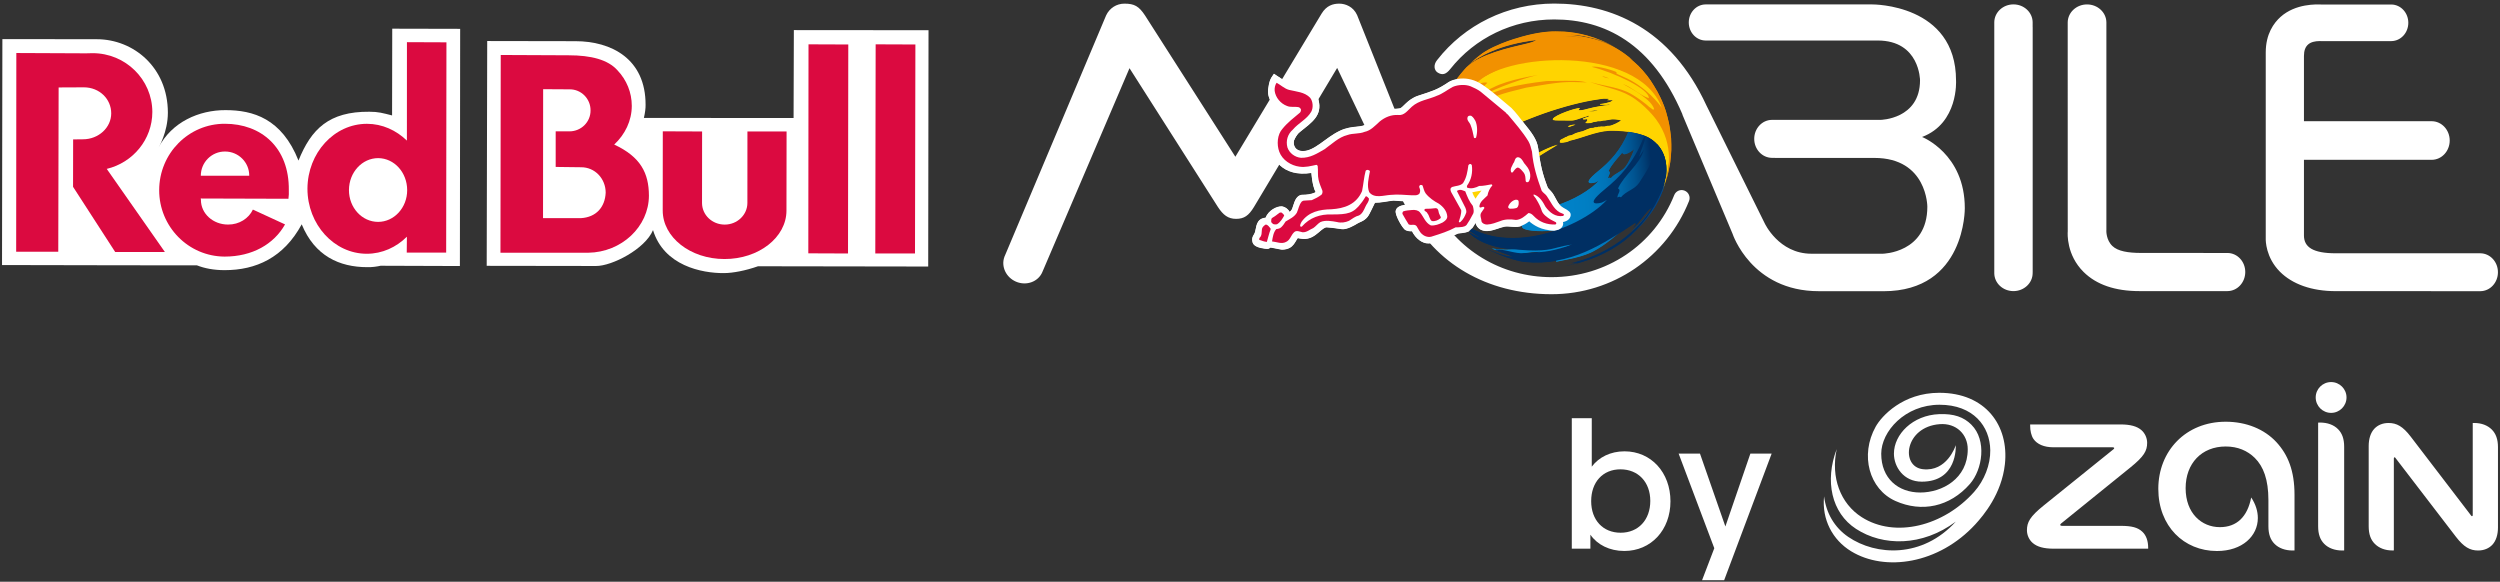 <svg width="636" height="148" viewBox="0 0 636 148" fill="none" xmlns="http://www.w3.org/2000/svg" class="h-[27px] w-auto object-contain md:h-[80px] md:w-[200px]"><rect x="0" y="0" width="636" height="148" fill="#333333" stroke="none"/><path d="M517.105 5.637C517.065 3.137 514.895 1.117 512.225 1.117C509.555 1.117 507.385 3.137 507.345 5.637V69.317V69.547C507.385 72.047 509.545 74.057 512.225 74.057C514.895 74.057 517.065 72.037 517.105 69.547V69.317H517.115V6.917H517.105V5.637ZM488.975 34.847C498.295 31.317 497.615 20.477 497.615 20.477C497.615 0.957 476.325 1.127 476.325 1.127H434.765H433.875C431.525 1.157 429.625 3.197 429.625 5.717C429.625 8.237 431.525 10.277 433.875 10.307H434.955C440.945 10.307 477.685 10.307 477.685 10.307C488.405 10.307 488.455 20.407 488.455 20.407C488.455 30.347 478.405 30.497 478.405 30.497H451.405H450.745C448.275 30.527 446.275 32.677 446.275 35.327C446.275 37.967 448.275 40.117 450.745 40.157H451.555V40.177H476.845C490.315 40.177 490.315 52.587 490.315 52.587C490.315 64.377 478.965 64.547 478.965 64.547H460.825C452.485 64.547 448.925 56.777 448.925 56.777L434.125 26.847C425.005 7.067 409.695 0.907 395.395 0.907C383.445 0.907 372.575 6.327 365.605 15.277C364.595 16.507 364.835 17.897 365.755 18.467C366.915 19.177 367.845 18.967 368.965 17.547C375.185 9.697 384.805 4.947 395.385 4.947C408.155 4.947 420.265 10.957 428.005 29.077L428.015 29.197L440.765 59.477C440.765 59.477 445.535 74.077 462.705 74.077H479.155V74.087C500.115 74.087 499.845 52.967 499.845 52.967C499.865 39.097 488.975 34.847 488.975 34.847ZM428.555 48.497C427.515 48.077 426.345 48.587 425.925 49.627C420.875 62.307 408.625 70.507 394.715 70.507C381.945 70.507 370.465 63.557 364.755 52.367L362.815 47.867L345.245 3.827C344.275 1.687 342.275 0.927 340.715 0.927C339.115 0.927 337.455 1.407 336.205 3.477L314.275 39.877L291.285 3.917C289.735 1.577 288.585 0.927 286.055 0.927C284.045 0.927 282.265 2.067 281.395 3.917L256.855 62.177L255.635 65.067C255.625 65.087 255.615 65.107 255.605 65.127C255.595 65.147 255.585 65.177 255.575 65.207L255.495 65.387H255.505C254.645 67.807 255.925 70.567 258.475 71.657C261.125 72.787 264.125 71.687 265.175 69.207C265.185 69.187 265.195 69.157 265.205 69.127L265.565 68.297L287.345 17.347L309.855 52.687C311.165 54.667 312.395 55.677 314.455 55.677C316.485 55.677 317.665 54.877 319.015 52.647L340.175 17.277L352.345 42.807L358.555 54.217C364.965 66.767 378.085 74.847 394.725 74.847C410.305 74.847 424.025 65.357 429.695 51.127C430.105 50.087 429.595 48.907 428.555 48.497ZM631.035 64.437H618.475H594.235C588.395 64.437 586.125 62.857 586.125 59.907C586.125 59.537 586.125 40.657 586.125 40.657H605.835H618.665C621.185 40.627 623.205 38.437 623.205 35.747C623.205 33.057 621.175 30.867 618.665 30.837H605.835H586.125V14.237C586.125 11.487 587.615 10.447 590.195 10.447C590.295 10.447 590.445 10.467 590.545 10.467H602.755V10.457H608.365C610.755 10.427 612.675 8.357 612.675 5.797C612.675 3.247 610.755 1.177 608.365 1.147H596.205V1.157H590.695C589.385 1.087 583.995 0.877 580.175 4.297C578.455 5.837 576.405 8.647 576.405 13.337V60.777C576.395 61.117 576.365 65.457 580.015 69.127C583.175 72.287 588.065 74.067 594.225 74.067H618.465V74.077H631.025C633.495 74.047 635.475 71.897 635.475 69.267C635.485 66.617 633.495 64.477 631.035 64.437ZM566.695 64.357H560.565V64.347H544.705C541.375 64.347 538.765 63.907 537.385 62.577C535.775 61.027 535.855 58.727 535.855 58.697L535.865 58.547V9.467V5.677C535.835 3.157 533.645 1.127 530.945 1.127C528.245 1.127 526.065 3.157 526.025 5.677V10.217C526.025 10.217 526.025 10.267 526.025 10.357V18.527C526.025 32.437 526.035 58.917 526.035 58.837C525.985 59.437 525.685 64.837 530.055 69.177C533.315 72.417 538.085 74.057 544.235 74.057H554.015H566.695C569.185 74.027 571.195 71.867 571.195 69.197C571.195 66.527 569.185 64.387 566.695 64.357Z" fill="white"></path><path d="M422.916 48.777L423.056 48.407C423.076 48.337 423.096 48.297 423.106 48.227L422.916 48.777ZM399.476 31.927C399.226 32.027 399.076 32.097 398.866 32.237C398.886 32.237 398.916 32.247 398.926 32.247C399.276 32.307 399.276 32.307 400.686 31.777C400.716 31.767 400.766 31.757 400.796 31.727C400.176 31.767 399.856 31.807 399.476 31.927ZM384.496 43.537L384.536 43.527C383.866 43.897 382.976 44.397 382.306 44.787C382.956 44.397 383.836 43.897 384.496 43.537ZM396.986 29.897C396.936 29.917 396.886 29.937 396.816 29.937H396.806C396.866 29.917 396.926 29.907 396.986 29.897ZM403.386 28.477C403.346 28.487 403.296 28.497 403.246 28.507C403.166 28.527 403.086 28.537 403.006 28.537C403.126 28.517 403.256 28.497 403.386 28.477ZM404.136 28.377C404.066 28.377 403.986 28.377 403.916 28.377C404.996 28.187 405.966 28.027 406.836 27.927C406.586 28.007 406.336 28.097 406.096 28.177C406.016 28.197 405.796 28.207 405.706 28.257C405.696 28.297 405.656 28.327 405.606 28.327L405.476 28.367C405.216 28.407 404.946 28.377 404.676 28.377C404.536 28.377 404.396 28.367 404.256 28.367C404.216 28.377 404.176 28.377 404.136 28.377ZM383.676 16.717C379.956 18.077 375.316 20.467 371.396 24.027C370.276 25.047 369.216 26.007 367.396 26.827V26.817C367.206 27.257 366.956 27.877 366.766 28.317C366.416 29.257 366.236 29.757 366.056 30.387C366.056 30.427 366.076 30.497 366.096 30.537C366.386 30.567 366.916 30.257 368.916 29.047C372.536 26.837 374.216 25.847 377.506 24.287C377.246 25.247 376.816 25.817 375.736 26.677C375.436 26.887 375.046 27.157 374.726 27.337C373.556 28.007 372.316 28.567 371.136 29.237C369.746 30.027 368.416 30.917 367.026 31.697C366.896 31.767 366.726 31.857 366.596 31.927C366.046 32.187 365.726 32.047 365.746 31.537C365.746 31.507 365.756 31.477 365.756 31.437C365.686 31.717 365.616 32.007 365.526 32.357C365.006 34.687 364.896 36.687 364.816 38.277C364.816 43.247 365.796 46.127 365.846 46.237C365.856 46.297 365.886 46.347 365.906 46.397C366.006 46.417 366.136 46.437 366.236 46.467C366.536 47.837 366.566 47.987 366.796 48.617C367.396 49.047 367.156 49.807 367.526 50.327C367.706 50.257 367.966 50.207 368.176 50.207L367.876 50.307C368.166 50.427 368.586 50.517 368.886 50.587C368.846 51.697 368.846 51.697 368.996 51.957C369.086 51.897 369.206 51.817 369.296 51.757C370.996 52.127 370.996 52.127 371.866 51.407L372.576 50.797C371.856 51.637 372.096 52.117 372.156 52.727L372.846 53.747C373.366 53.817 372.436 52.317 382.766 45.137L382.756 45.127C387.356 42.527 391.726 39.517 396.286 36.847C392.856 37.867 389.896 39.857 386.646 41.247C385.596 41.857 384.646 42.417 383.776 42.927C383.756 42.907 383.736 42.877 383.716 42.867C383.696 42.827 383.576 42.557 383.496 42.527C383.446 42.517 383.406 42.517 383.366 42.517C383.306 42.517 383.256 42.517 383.196 42.497C383.006 42.427 382.676 42.377 382.476 42.427C382.426 42.437 382.346 42.487 382.306 42.517C382.206 42.567 382.146 42.597 382.056 42.647C381.956 42.677 381.886 42.747 381.786 42.767C381.676 42.797 381.546 42.787 381.426 42.767C381.356 42.767 381.296 42.767 381.246 42.767C381.206 42.767 380.946 42.787 380.916 42.767C380.846 42.687 380.956 42.517 380.976 42.457C381.006 42.397 381.026 42.317 381.036 42.247C381.046 42.197 381.076 42.177 381.126 42.167C381.166 42.117 381.166 42.097 381.196 42.027C381.276 41.847 381.496 41.677 381.666 41.567C381.876 41.407 382.126 41.257 382.346 41.107C382.586 40.957 382.856 40.727 383.136 40.647C383.226 40.617 383.346 40.617 383.436 40.597C383.566 40.557 383.556 40.517 383.616 40.407C383.646 40.347 383.686 40.337 383.666 40.267C383.666 40.237 383.306 40.097 383.256 40.077C383.266 40.057 383.286 40.047 383.296 40.047C383.276 40.067 383.256 40.067 383.236 40.077C383.126 40.057 383.166 40.057 383.066 40.097C382.946 40.147 382.836 40.187 382.726 40.267C382.596 40.367 382.456 40.417 382.326 40.497C382.226 40.577 382.176 40.657 382.126 40.747C381.736 40.987 381.366 41.217 380.996 41.467C380.976 41.477 380.946 41.487 380.916 41.487C380.826 41.507 380.746 41.497 380.666 41.527C380.416 41.577 380.156 41.677 379.916 41.747C379.746 41.787 379.506 41.817 379.366 41.947C379.306 41.997 379.256 42.057 379.196 42.117C379.086 42.237 378.916 42.357 378.776 42.437C378.606 42.527 378.516 42.507 378.336 42.507C378.306 42.507 378.266 42.507 378.226 42.507C378.156 42.517 378.086 42.527 378.026 42.507C378.006 42.507 377.996 42.507 377.976 42.507C377.956 42.507 377.956 42.507 377.916 42.457C377.916 42.427 377.916 42.347 377.936 42.317C377.996 42.227 378.116 42.187 378.146 42.057C378.056 41.957 377.676 42.017 377.546 42.057C377.256 42.137 376.996 42.237 376.726 42.357C376.506 42.467 376.276 42.497 376.056 42.607C375.756 42.747 375.586 42.647 375.276 42.587C375.276 42.477 375.276 42.427 375.316 42.357C375.356 42.287 375.446 42.227 375.486 42.167C375.506 42.147 375.516 42.107 375.526 42.087C375.636 41.977 375.746 41.847 375.856 41.737C376.076 41.517 376.406 41.347 376.646 41.147C376.936 40.887 377.206 40.627 377.476 40.347C377.526 40.297 377.576 40.267 377.626 40.207C377.666 40.217 377.696 40.207 377.726 40.167C377.776 40.127 377.766 40.047 377.816 39.987C377.846 39.977 377.866 39.957 377.886 39.927C378.016 39.807 378.146 39.717 378.286 39.627C378.356 39.597 378.406 39.547 378.436 39.497C378.456 39.437 378.456 39.307 378.426 39.257C378.336 39.257 378.286 39.397 378.236 39.437C378.126 39.557 377.966 39.607 377.826 39.687C377.456 39.857 376.986 40.057 376.566 40.067C376.446 40.077 376.326 40.077 376.196 40.067C376.126 40.057 376.056 40.057 375.986 40.057C375.976 40.057 375.676 40.077 375.646 40.057C375.576 39.957 375.786 39.687 375.826 39.627C375.906 39.507 375.996 39.397 376.086 39.287C376.126 39.237 376.166 39.167 376.196 39.107C376.246 39.057 376.206 39.087 376.296 39.037C376.586 38.867 376.856 38.697 377.126 38.527C377.186 38.477 377.246 38.427 377.306 38.427C377.366 38.407 377.416 38.427 377.466 38.397C377.536 38.357 377.606 38.277 377.666 38.237C377.976 38.037 378.366 37.897 378.696 37.717C379.156 37.467 379.536 37.117 380.016 36.897C380.166 36.817 380.316 36.747 380.466 36.687C380.576 36.647 380.666 36.637 380.766 36.577C380.976 36.407 381.206 36.297 381.446 36.177C381.686 36.067 381.956 35.977 382.196 35.847C382.266 35.807 382.316 35.747 382.376 35.707C382.436 35.687 382.506 35.667 382.566 35.657C382.676 35.597 382.796 35.537 382.896 35.477C382.996 35.427 383.166 35.357 383.266 35.317C383.396 35.267 383.496 35.227 383.606 35.157C383.726 35.107 383.776 35.067 383.826 34.947C383.846 34.887 383.906 34.757 383.846 34.697C383.656 34.677 383.436 34.797 383.256 34.877C383.066 34.957 382.876 35.007 382.706 35.087C382.606 35.127 382.526 35.187 382.436 35.247C382.386 35.267 382.336 35.257 382.296 35.257C382.266 35.257 382.246 35.257 382.216 35.257C382.136 35.257 382.056 35.277 381.976 35.317C381.856 35.337 381.736 35.377 381.626 35.417C381.396 35.497 381.156 35.627 380.946 35.767C380.676 35.907 380.426 36.087 380.146 36.207C379.816 36.367 379.466 36.557 379.096 36.657C378.816 36.737 378.546 36.827 378.286 36.917C378.116 36.977 377.936 37.027 377.776 37.087C377.686 37.127 377.676 37.147 377.616 37.207C377.526 37.287 377.416 37.327 377.296 37.367C376.966 37.497 376.646 37.627 376.316 37.747C376.206 37.767 376.126 37.837 376.016 37.847C375.876 37.867 375.726 37.857 375.576 37.847C375.486 37.847 375.396 37.837 375.316 37.847C375.116 37.837 374.996 37.817 374.806 37.737C374.796 37.727 374.736 37.717 374.676 37.677C375.546 37.067 376.436 36.497 377.346 35.937C378.336 35.337 379.346 34.767 380.376 34.237C381.466 33.647 382.576 33.097 383.696 32.577C384.856 32.027 386.036 31.507 387.216 31.007C388.426 30.497 389.636 30.027 390.876 29.557C392.096 29.097 393.336 28.657 394.576 28.247C395.786 27.867 397.016 27.477 398.256 27.127C399.426 26.797 400.616 26.487 401.816 26.207C402.936 25.947 404.056 25.707 405.196 25.517C405.716 25.427 406.226 25.347 406.746 25.277C406.876 25.257 407.006 25.247 407.136 25.217C407.226 25.207 407.306 25.167 407.376 25.137L407.286 25.197C407.536 25.167 407.776 25.137 408.016 25.107C408.236 25.117 408.466 25.117 408.686 25.127C408.786 25.127 409.296 25.077 409.306 25.257C409.326 25.377 409.176 25.357 409.096 25.387C408.996 25.417 408.906 25.477 408.806 25.517C409.076 25.507 409.336 25.507 409.606 25.507C409.746 25.507 409.886 25.507 410.026 25.507C410.076 25.507 410.276 25.477 410.286 25.557C410.276 25.607 410.256 25.617 410.196 25.617C410.076 25.707 409.946 25.797 409.826 25.877C409.686 25.967 409.576 25.997 409.406 26.037C409.116 26.117 408.826 26.207 408.536 26.277C408.106 26.377 407.656 26.457 407.226 26.497C407.116 26.507 406.976 26.477 407.026 26.647C407.116 26.667 407.206 26.667 407.296 26.657C407.646 26.657 407.996 26.667 408.356 26.667C408.536 26.667 408.726 26.687 408.906 26.647C409.036 26.617 409.146 26.597 409.286 26.617C409.436 26.637 409.596 26.677 409.746 26.717C407.906 26.897 405.916 27.187 404.046 27.687C402.516 28.107 402.216 28.137 401.466 28.087C401.586 27.917 401.766 27.707 401.906 27.557C400.976 27.417 395.386 29.347 395.006 30.337C395.026 30.337 395.036 30.337 395.046 30.327C394.986 30.477 395.076 30.527 395.206 30.567C395.566 30.647 395.936 30.677 396.316 30.657C396.766 30.677 397.206 30.677 397.646 30.667C397.986 30.677 398.326 30.677 398.666 30.677C399.296 30.677 399.936 30.727 400.556 30.587C401.066 30.467 401.576 30.267 402.076 30.107C402.566 29.957 403.056 29.767 403.556 29.637C403.666 29.597 403.786 29.567 403.906 29.537C403.956 29.527 404.086 29.437 404.146 29.437C404.266 29.437 404.286 29.497 404.236 29.597C404.136 29.777 403.566 29.897 403.416 29.947C403.166 30.037 402.896 30.127 402.656 30.227C402.666 30.457 403.006 30.417 403.266 30.387C403.366 30.367 403.456 30.347 403.506 30.347C403.526 30.347 403.566 30.347 403.596 30.347C403.646 30.347 403.716 30.337 403.746 30.347C403.846 30.397 403.796 30.617 403.776 30.697C403.736 30.797 403.656 30.897 403.596 30.987C403.516 31.097 403.446 31.157 403.306 31.227C403.286 31.427 404.596 31.317 404.716 31.297C404.936 31.247 405.206 31.077 405.436 31.047C405.526 31.027 405.596 31.057 405.696 31.027C405.826 30.987 405.926 30.977 406.066 30.957C406.216 30.937 406.336 30.857 406.496 30.847C406.596 30.837 406.696 30.847 406.796 30.847C406.896 30.847 407.006 30.867 407.116 30.847C407.376 30.827 407.626 30.707 407.896 30.677C407.956 30.667 408.016 30.667 408.086 30.667C408.146 30.667 408.206 30.667 408.276 30.667C408.496 30.627 408.726 30.597 408.946 30.557C409.226 30.487 409.526 30.457 409.806 30.407C410.206 30.327 410.636 30.387 411.046 30.397C411.416 30.407 411.786 30.537 412.156 30.577C412.596 30.627 412.076 30.917 411.916 31.007C411.406 31.317 410.826 31.607 410.266 31.817C409.886 31.977 409.576 32.087 409.166 32.067C408.936 32.067 408.766 32.077 408.546 32.157C408.406 32.207 408.296 32.247 408.146 32.267C408.026 32.267 407.906 32.257 407.776 32.257C407.606 32.257 407.416 32.227 407.236 32.247C407.156 32.267 407.106 32.297 407.016 32.307C406.956 32.307 406.896 32.307 406.846 32.297C406.716 32.287 406.596 32.287 406.476 32.337C406.346 32.387 406.346 32.427 406.196 32.437C406.136 32.437 406.076 32.437 406.036 32.437C405.906 32.427 405.776 32.427 405.646 32.477C405.336 32.617 405.006 32.617 404.676 32.627C404.636 32.627 404.606 32.617 404.556 32.627C404.536 32.647 404.516 32.657 404.486 32.687C404.276 32.777 404.066 32.847 403.856 32.907C403.396 33.077 402.976 33.337 402.496 33.477C402.376 33.517 402.316 33.497 402.216 33.527C401.916 33.597 401.616 33.697 401.326 33.777C401.196 33.827 401.046 33.867 400.916 33.907C400.676 33.977 400.516 34.087 400.306 34.197C400.196 34.247 400.086 34.287 399.986 34.347C399.806 34.437 399.646 34.487 399.446 34.507C399.286 34.527 399.136 34.577 398.976 34.607C398.816 34.637 398.756 34.747 398.646 34.827C398.536 34.897 398.396 34.877 398.286 34.937C398.056 35.057 397.846 35.187 397.616 35.307C397.506 35.357 397.416 35.397 397.316 35.437C397.186 35.517 397.006 35.597 396.896 35.707C396.806 35.807 396.806 36.057 396.826 36.207C396.816 36.207 396.816 36.217 396.796 36.217C396.806 36.217 396.816 36.217 396.826 36.217C396.836 36.247 396.836 36.257 396.836 36.277C397.116 36.357 397.366 36.337 397.656 36.297C397.766 36.287 397.876 36.277 397.976 36.237C398.126 36.207 398.246 36.207 398.396 36.177C398.666 36.147 398.916 36.007 399.176 35.897C399.216 35.887 399.246 35.857 399.286 35.837C402.636 35.087 405.796 33.527 409.286 33.287C409.346 33.287 415.126 33.027 419.006 34.827C420.206 35.387 426.046 38.647 423.046 48.177L423.336 47.347C424.016 45.057 424.216 43.867 424.406 42.527L424.416 42.407C424.676 40.037 424.666 39.577 424.616 37.067C424.346 33.517 424.046 32.327 423.256 29.627L423.156 29.447C423.046 29.147 424.086 26.567 418.406 20.887C415.976 18.587 412.476 18.397 409.726 16.737C410.126 16.597 410.126 16.597 410.706 16.717C408.396 15.267 405.576 15.597 403.126 14.657C403.436 14.407 403.596 14.257 404.376 14.287C404.356 14.197 404.336 14.047 404.316 13.957C407.986 13.517 410.606 14.297 412.446 15.287C412.216 15.117 411.986 14.947 411.756 14.757C412.296 15.007 412.566 15.127 413.406 15.747L413.486 15.817L413.266 15.637C409.526 12.787 404.166 9.167 387.656 15.827L386.406 15.407C386.396 15.377 385.016 16.177 384.996 16.157" fill="#FFD400"></path><path d="M373.098 17.157L373.668 16.577C373.428 16.817 373.248 16.987 373.098 17.157ZM419.208 19.527C419.178 19.497 419.158 19.467 419.128 19.437C419.138 19.457 419.158 19.467 419.168 19.487L419.208 19.527ZM411.608 12.547C411.588 12.537 411.568 12.537 411.558 12.517L411.608 12.547ZM373.078 17.167C373.088 17.157 373.088 17.157 373.098 17.147L373.078 17.167ZM409.418 20.057C408.908 19.807 408.608 19.677 408.238 19.587C408.028 19.527 407.868 19.507 407.628 19.487C407.638 19.487 407.658 19.507 407.678 19.517C407.918 19.657 407.918 19.657 409.328 20.027C409.348 20.037 409.388 20.047 409.418 20.057ZM425.128 35.147C424.748 31.737 424.548 31.007 423.788 28.287L423.338 27.007C422.238 24.117 421.038 22.257 419.868 20.457C419.498 19.927 419.478 19.897 419.028 19.307C419.008 19.287 418.998 19.267 418.978 19.257H418.988C417.228 17.057 416.458 16.417 414.528 14.777C414.878 14.997 414.878 14.997 415.368 15.387L415.148 15.187C410.188 10.887 405.258 9.557 399.378 8.877C400.008 8.777 405.848 8.977 411.568 12.527C406.008 9.037 400.838 8.327 398.068 8.107C397.408 8.077 396.648 8.047 395.778 8.047C393.278 8.027 389.868 8.487 385.398 9.917L385.418 9.897C385.418 9.897 382.568 10.757 379.928 12.027C379.858 12.057 379.788 12.097 379.728 12.127C379.688 12.147 379.658 12.157 379.618 12.177C379.428 12.267 379.248 12.367 379.078 12.457C379.048 12.477 379.018 12.487 378.978 12.507C378.858 12.567 378.748 12.637 378.628 12.697C378.368 12.847 378.098 12.997 377.858 13.147C377.678 13.257 377.488 13.377 377.298 13.497L376.878 13.797C376.538 14.057 376.098 14.397 375.768 14.667C375.058 15.257 375.028 15.287 373.818 16.427C375.858 14.547 381.598 11.247 390.838 10.207C390.388 10.577 389.858 10.777 388.508 11.117C383.708 12.217 376.458 13.877 373.128 17.127C373.108 17.137 373.088 17.167 373.068 17.177C372.718 17.537 372.428 17.887 371.538 18.937C370.708 19.967 370.658 20.047 369.438 21.887L368.838 22.897C368.808 22.987 368.788 23.137 368.758 23.237C368.848 23.257 368.958 23.257 369.038 23.267C368.348 26.107 368.348 26.107 368.348 26.117C369.438 25.227 369.438 25.227 369.488 25.197C368.848 26.657 368.848 26.657 368.738 27.047C368.748 27.047 368.758 27.027 368.758 27.027C368.648 27.297 368.528 27.647 368.448 27.917C368.518 28.007 368.608 28.117 368.668 28.207C369.188 27.867 369.618 27.417 370.188 27.137L369.538 27.597C369.988 27.407 370.588 27.167 371.038 26.997C370.588 27.587 370.118 28.127 369.678 28.707C370.138 28.427 370.558 28.067 371.068 27.847C371.128 27.907 371.208 27.987 371.268 28.047C371.958 27.957 372.358 27.737 374.308 26.607L375.498 25.927C374.278 26.707 374.118 26.807 373.778 27.367C374.218 27.327 374.218 27.327 376.668 26.157C379.888 24.657 381.978 23.837 388.298 22.347H388.278C397.528 20.817 397.528 20.817 403.788 21.007C401.538 20.557 401.538 20.557 393.528 20.657C385.278 21.577 381.988 22.827 380.558 23.367C378.228 24.257 378.178 24.237 377.738 24.167C379.748 22.687 388.938 19.477 391.318 19.137C391.248 19.137 383.958 20.177 379.858 22.297C377.528 23.487 374.758 24.297 374.758 24.307C375.818 23.317 377.458 22.187 378.408 21.097C377.478 20.867 377.038 21.177 375.408 21.547C381.768 13.467 416.728 11.257 422.788 27.467C422.408 26.927 418.978 22.097 412.948 19.547C411.458 18.917 411.408 18.867 411.118 18.577C411.198 18.547 411.298 18.497 411.388 18.457C410.588 17.997 406.528 16.737 404.918 17.047C410.708 18.497 419.708 22.757 419.468 25.027C417.038 24.207 415.248 22.257 412.838 21.387C415.558 22.877 420.118 25.377 420.838 27.797C420.758 27.837 420.648 27.907 420.568 27.967C420.298 27.797 419.948 27.537 419.708 27.327C419.708 27.347 419.698 27.357 419.698 27.367C419.158 26.777 415.948 24.277 413.838 23.377C410.848 22.107 407.588 21.837 404.498 20.897C407.858 22.187 411.508 22.637 414.668 24.437C418.438 26.567 421.258 30.347 421.288 30.377C426.308 37.157 424.328 44.087 423.588 46.677L422.968 48.327L423.628 46.607C424.338 44.427 424.398 44.067 424.908 41.347C425.238 38.507 425.228 37.927 425.128 35.147ZM390.588 21.607H390.618C389.848 21.707 388.818 21.877 388.048 21.987C388.808 21.867 389.828 21.717 390.588 21.607ZM401.358 9.497C400.598 9.407 399.168 9.247 397.238 9.207C397.168 9.207 397.058 9.207 396.978 9.207C399.358 9.147 401.068 9.287 402.888 9.687C402.308 9.597 402.038 9.567 401.358 9.497ZM373.828 16.417C373.778 16.467 373.728 16.517 373.668 16.567L373.708 16.527C373.738 16.497 373.788 16.457 373.828 16.417ZM419.038 19.317C419.018 19.297 418.998 19.267 418.988 19.247C419.008 19.267 419.008 19.277 419.028 19.297C419.028 19.317 419.028 19.317 419.038 19.317Z" fill="#F29100"></path><path d="M423.086 48.307C423.196 48.007 423.296 47.707 423.396 47.397L423.106 48.227C423.096 48.247 423.086 48.277 423.086 48.307Z" fill="#004587"></path><path d="M379.154 53.027C378.894 52.847 378.614 52.707 378.324 52.607C378.314 52.617 378.654 52.767 379.154 53.027Z" fill="#004587"></path><path d="M419.065 34.867C418.525 34.617 417.945 34.407 417.355 34.237C417.355 34.237 417.355 34.247 417.355 34.257C417.305 34.237 417.255 34.217 417.205 34.197C416.235 33.917 415.225 33.727 414.275 33.587C412.285 38.297 409.705 41.057 406.455 43.697C401.695 47.587 405.815 46.457 405.865 46.427C406.325 46.247 406.745 45.977 406.935 45.847C402.445 50.847 389.615 56.387 380.125 52.427C377.615 51.377 375.905 50.747 380.695 53.717C380.645 53.717 380.595 53.697 380.555 53.687C382.595 54.707 385.115 56.087 383.835 56.137C383.835 56.157 383.835 56.207 383.835 56.227L383.775 56.207L383.835 56.237C383.885 56.277 383.885 56.277 387.345 57.567C387.125 57.647 386.945 58.407 389.855 58.697C393.235 59.027 396.275 58.647 399.095 57.827C393.165 61.937 386.285 64.547 379.475 63.227C379.655 63.297 379.895 63.387 380.075 63.457C381.665 64.017 382.685 64.217 384.255 64.337C384.245 64.407 384.235 64.507 384.235 64.607C385.345 65.187 386.815 64.817 387.055 64.687C387.685 64.367 387.925 64.297 392.015 64.007C391.105 64.747 389.835 64.397 388.895 65.037C388.925 65.167 389.035 65.347 389.145 65.417C394.305 64.707 399.625 63.987 412.805 53.267C412.965 53.137 413.205 53.007 413.385 52.937L413.355 52.957C412.385 53.877 412.385 53.877 404.175 60.847C402.215 62.507 399.385 62.697 397.555 64.577C397.585 64.647 397.615 64.737 397.635 64.817L397.575 64.857L397.655 64.837C399.465 65.247 400.905 63.997 402.565 63.747C402.525 63.797 402.475 63.257 395.925 66.177C395.925 66.247 395.855 66.137 395.905 66.607C398.225 66.077 402.835 65.477 405.885 63.657C410.415 61.167 418.955 53.657 422.915 45.437C423.015 45.227 423.185 44.967 423.365 44.837L423.375 45.057C423.525 45.347 423.525 45.347 423.105 46.837C423.435 46.147 423.675 45.437 423.885 44.717C424.615 37.867 420.105 35.357 419.065 34.867ZM414.175 41.467C413.995 41.747 413.805 42.047 413.605 42.347C412.675 43.747 410.845 44.057 409.825 45.367C409.585 45.227 409.515 45.187 409.115 45.407C409.005 44.777 410.035 43.917 409.215 43.527C410.045 41.737 411.495 40.347 412.725 38.817C413.025 40.117 415.545 38.137 415.625 38.047C415.685 37.957 415.755 37.837 415.815 37.747C415.515 38.777 414.955 40.057 414.175 41.467Z" fill="url(#paint0_linear_1905_26398)"></path><path d="M423.405 47.167L423.415 47.137L423.425 47.097C423.485 46.857 423.535 46.627 423.585 46.397C421.675 52.257 417.555 56.707 415.015 59.017C415.365 58.787 415.625 58.587 415.985 58.247C415.445 58.807 415.285 58.987 415.155 59.207C415.485 58.917 415.775 58.667 416.115 58.407C416.015 58.617 416.015 58.617 413.965 60.637C416.515 58.387 420.665 54.727 422.925 48.737L423.095 48.237C423.225 47.857 423.315 47.507 423.405 47.167Z" fill="#004587"></path><path d="M422.995 48.577L422.955 48.687C422.965 48.647 422.975 48.607 422.995 48.577Z" fill="#004587"></path><path d="M380.545 53.687C380.025 53.427 379.535 53.197 379.145 53.027C379.605 53.287 380.035 53.567 380.545 53.687Z" fill="#004587"></path><path d="M422.936 48.727L422.916 48.777L422.946 48.687L422.986 48.577L423.046 48.407C423.056 48.367 423.066 48.337 423.076 48.307C423.086 48.287 423.096 48.257 423.096 48.227L422.936 48.727Z" fill="#F29100"></path><path d="M421.588 36.757C420.438 41.347 419.048 43.467 417.018 46.567C415.878 48.297 413.638 48.687 412.378 50.267C412.078 50.097 411.988 50.047 411.498 50.317C411.368 49.537 412.618 48.487 411.628 48.017C413.298 44.367 417.088 42.097 418.248 38.117C417.798 38.687 417.468 39.347 417.018 39.917C417.528 38.167 418.328 36.517 418.698 34.727C418.608 34.687 418.518 34.647 418.428 34.617C418.328 34.797 418.198 35.027 418.028 35.357C415.558 41.427 412.328 44.917 408.238 48.257C402.398 53.027 407.458 51.627 407.518 51.607C408.088 51.377 408.588 51.047 408.828 50.897C401.868 58.647 378.568 67.447 367.848 52.427C367.958 52.577 368.078 52.797 368.178 52.957C370.778 56.907 370.778 56.907 376.658 60.547C375.558 60.357 374.768 59.507 373.728 59.187C373.748 59.217 376.258 62.477 383.748 63.337C391.738 64.257 394.008 63.637 396.408 62.987C398.458 62.437 400.298 62.237 400.308 62.237L400.268 62.257C394.368 64.057 394.368 64.057 387.788 64.477C386.508 64.557 385.278 64.287 384.058 64.007C382.888 63.737 381.718 63.477 380.508 63.517C380.508 63.547 380.508 63.597 380.498 63.627L380.418 63.617L380.498 63.637C380.558 63.697 380.558 63.697 384.808 65.277C384.548 65.377 383.288 65.547 378.068 63.307C378.108 63.337 384.328 66.297 387.878 66.657C399.528 67.797 407.888 62.157 415.988 56.707C415.988 56.747 415.978 56.807 415.968 56.847C416.068 56.867 416.198 56.877 416.298 56.887C416.238 57.067 416.238 57.067 415.368 58.117C417.278 56.577 418.258 54.187 420.278 52.727C420.098 53.577 413.778 63.727 399.708 66.987C400.388 66.887 400.598 66.857 401.348 66.667C400.378 66.937 400.348 66.967 399.938 67.097C400.198 67.057 400.198 67.057 401.508 66.797C400.738 67.177 399.848 67.347 397.718 67.787C409.898 65.677 418.828 58.757 422.868 48.277C423.418 46.457 423.648 45.717 423.868 44.567C424.258 40.697 422.968 38.237 421.588 36.757Z" fill="#002F63"></path><path d="M376.925 48.547C376.065 48.677 375.265 48.867 374.565 48.987C374.725 49.487 375.025 50.037 375.395 50.627C375.675 50.107 376.015 49.667 376.335 49.277C376.535 49.017 376.745 48.777 376.925 48.547ZM334.725 48.887C334.225 48.077 333.795 46.367 333.625 44.017C326.415 45.147 323.115 40.477 323.365 36.297C323.555 33.107 324.355 31.797 327.945 28.967C324.405 28.417 322.315 25.367 322.625 22.777C322.885 20.647 323.225 20.087 323.715 19.377L324.105 18.807L324.675 19.197C324.695 19.217 327.325 20.987 328.435 21.477C328.455 21.487 328.555 21.527 328.775 21.557C328.995 21.597 329.255 21.637 329.545 21.687C330.165 21.787 330.925 21.917 331.675 22.147C333.185 22.597 334.945 23.507 335.445 25.537C335.915 27.427 335.535 28.847 334.575 30.107C334.115 30.707 333.535 31.267 332.885 31.827C332.255 32.367 331.525 32.937 330.735 33.567C329.585 34.497 329.035 35.597 329.145 36.627C329.285 37.897 330.305 38.487 331.445 38.487C332.875 38.487 334.245 37.727 335.815 36.627C336.595 36.077 337.395 35.477 338.215 34.897C339.055 34.317 339.945 33.757 340.895 33.307C341.725 32.917 342.475 32.687 343.175 32.547C343.845 32.407 344.465 32.347 345.045 32.287C346.175 32.177 347.045 32.077 347.995 31.467C348.295 31.277 348.625 30.987 349.025 30.617C349.445 30.237 349.885 29.817 350.365 29.437C351.355 28.637 352.595 27.857 354.125 27.767C354.515 27.747 354.965 27.727 355.375 27.707C355.795 27.677 356.085 27.627 356.235 27.587C356.345 27.547 356.505 27.437 356.775 27.197C357.045 26.947 357.345 26.637 357.695 26.317C358.415 25.637 359.385 24.867 360.765 24.407C362.535 23.817 363.735 23.457 364.875 22.987C365.975 22.527 367.015 21.967 368.505 20.957C369.465 20.307 373.195 18.967 377.155 21.637C378.335 22.437 379.295 23.177 380.405 24.087C381.495 24.977 382.745 26.067 384.505 27.537C385.055 28.077 385.665 28.807 386.205 29.477C386.735 30.147 387.245 30.827 387.665 31.347C389.565 33.677 390.995 35.487 391.305 37.717C391.855 41.607 392.215 43.837 393.745 47.767C393.755 47.787 393.775 47.837 393.855 47.927C393.935 48.027 394.025 48.127 394.135 48.237L394.485 48.607C394.615 48.737 394.745 48.887 394.845 49.017C395.115 49.357 395.335 49.737 395.525 50.107C395.715 50.457 395.905 50.837 396.125 51.207C396.535 51.907 396.995 52.507 397.705 52.907C398.615 53.417 398.855 53.547 399.225 53.897C399.885 54.517 399.545 55.457 399.005 55.937C398.665 56.237 398.205 56.447 397.625 56.557C397.895 57.567 397.115 58.637 395.475 58.687C392.135 58.797 389.935 57.187 389.035 56.377L388.915 56.467C388.555 56.727 388.015 57.117 387.315 57.397C386.505 57.787 385.585 57.777 384.835 57.717C384.455 57.697 384.085 57.657 383.715 57.637C383.365 57.617 383.075 57.627 382.815 57.667C382.215 57.777 381.515 58.027 380.795 58.267C380.065 58.507 379.225 58.767 378.445 58.787C377.005 58.847 376.095 58.267 375.615 57.347C375.505 57.147 375.435 56.937 375.365 56.717C374.815 57.767 374.165 58.637 373.605 58.897C373.075 59.157 372.375 59.247 371.855 59.317C371.595 59.347 371.345 59.377 371.135 59.397C371.045 59.407 370.975 59.427 370.905 59.437C368.585 60.527 364.905 61.897 363.455 61.947C361.825 62.007 360.145 60.697 359.215 58.857C358.505 58.907 357.645 58.717 357.325 58.387C356.415 57.477 355.115 54.987 355.055 53.977C355.015 53.297 355.455 52.857 355.875 52.627C356.275 52.397 356.795 52.267 357.265 52.187C358.205 52.037 359.265 52.037 359.745 52.037C359.935 52.037 360.085 52.037 360.215 52.037C360.365 52.037 360.545 52.047 360.735 52.107C360.815 52.127 360.905 52.167 360.995 52.197C361.345 51.747 361.955 51.567 362.415 51.507C362.515 51.487 362.615 51.487 362.715 51.477C362.455 51.257 362.205 51.017 361.965 50.787C361.825 50.857 361.675 50.897 361.535 50.937C361.105 51.067 360.545 51.167 359.925 51.217C358.015 51.357 354.785 51.047 354.505 51.047C354.015 51.077 353.085 51.237 352.125 51.387C351.355 51.497 350.485 51.607 349.785 51.597C349.445 52.267 349.125 52.947 348.845 53.527C348.515 54.217 348.175 54.867 347.895 55.207C347.455 55.757 346.925 56.097 346.465 56.327C346.255 56.427 346.035 56.527 345.835 56.617C345.675 56.687 345.535 56.747 345.415 56.827C345.025 57.067 344.345 57.477 343.615 57.797C342.925 58.107 342.015 58.427 341.255 58.297C339.465 58.017 338.185 57.887 337.575 57.857C337.315 57.837 337.035 57.927 336.665 58.177C336.465 58.307 336.265 58.467 336.075 58.627C335.855 58.807 335.635 59.007 335.405 59.197C334.475 59.987 333.235 60.927 331.495 60.797C331.345 60.787 331.005 60.757 330.665 60.697C330.505 60.667 330.325 60.637 330.145 60.587C330.015 60.757 329.915 60.927 329.805 61.127C329.705 61.297 329.605 61.467 329.505 61.627C329.395 61.807 329.285 61.987 329.155 62.147C328.585 62.907 327.775 63.457 326.295 63.527C326.235 63.537 326.125 63.527 325.955 63.507C325.855 63.487 325.715 63.467 325.565 63.437C325.275 63.387 324.915 63.317 324.555 63.237C324.205 63.167 323.855 63.097 323.565 63.047L323.225 62.987C323.125 63.067 323.035 63.137 322.945 63.187C322.815 63.267 322.635 63.337 322.405 63.337C322.205 63.337 321.435 63.267 320.685 63.087C320.305 62.997 319.885 62.867 319.535 62.667C319.205 62.487 318.785 62.167 318.655 61.647C318.475 60.917 318.595 60.437 318.835 59.997C318.915 59.857 319.015 59.707 319.105 59.537C319.185 59.397 319.245 59.247 319.305 59.047C319.395 58.717 319.445 58.387 319.515 58.067C319.585 57.727 319.665 57.347 319.805 56.987C320.125 56.197 320.725 55.577 321.885 55.457L321.965 55.447C322.725 53.547 324.795 52.507 326.085 52.557H326.145C327.145 52.767 327.755 53.347 328.105 53.977C328.335 53.777 328.515 53.557 328.645 53.347C328.695 53.277 328.725 53.177 328.775 53.067C328.825 52.927 328.875 52.767 328.925 52.597C329.045 52.227 329.175 51.807 329.325 51.427C329.615 50.697 330.195 49.617 331.405 49.617C332.445 49.627 333.515 49.457 334.215 49.177C334.495 49.067 334.655 48.957 334.725 48.887Z" fill="white"></path><path d="M396.795 54.087C395.175 53.137 394.525 51.347 393.525 49.937C393.175 49.427 392.545 49.097 392.225 48.587C391.065 45.417 390.055 42.247 389.755 38.627C389.515 37.727 389.325 36.807 388.835 35.967C387.375 33.587 385.475 31.417 383.635 29.227C383.475 29.067 383.205 28.927 383.115 28.717L376.695 23.387C375.915 22.787 375.015 22.407 374.125 22.007C372.775 21.487 370.925 21.597 369.605 22.167C368.225 22.897 366.975 23.957 365.515 24.447C363.405 25.397 361.025 25.587 359.205 27.207C358.155 28.117 357.255 29.557 355.685 29.317C353.925 29.237 352.355 29.887 351.035 30.967C349.845 32.047 348.705 33.317 347.165 33.617C345.815 34.187 344.165 33.917 342.785 34.427C340.595 34.967 338.855 36.707 336.995 38.027C335.125 39.107 333.335 40.267 331.005 40.217C329.485 40.097 328.035 39.047 327.535 37.587C327.075 35.907 327.585 34.177 328.915 33.037C330.295 31.387 332.485 30.407 333.575 28.517C334.145 27.517 334.065 25.887 333.305 24.937C331.875 23.457 329.815 23.397 327.945 22.937C326.755 22.617 325.835 21.687 324.775 21.127C324.365 21.747 324.235 22.417 324.285 23.187C324.505 24.887 325.795 26.427 327.425 27.027C328.375 27.437 329.455 27.137 330.425 27.347C330.695 27.457 330.965 27.727 330.995 28.027C330.945 28.297 330.915 28.567 330.675 28.757C329.155 30.027 327.555 31.247 326.285 32.817C324.935 34.287 324.765 36.847 325.465 38.697C326.255 40.807 328.445 42.187 330.555 42.467C332.095 42.707 333.475 42.297 334.885 42.007C335.075 42.007 335.155 42.197 335.235 42.297C335.375 43.547 335.185 44.657 335.455 45.797C335.695 46.847 336.055 47.587 336.435 48.607C336.495 48.957 336.435 49.337 336.195 49.607C335.405 50.207 334.595 50.607 333.735 50.987L331.625 51.117L331.215 51.307C330.425 52.217 330.405 53.167 329.915 54.207C329.265 55.287 328.075 55.807 327.075 56.417C326.745 56.937 326.395 57.477 325.945 57.887C325.595 58.217 325.155 58.297 324.695 58.347C323.965 59.187 323.805 60.347 323.615 61.487C324.805 61.597 326.045 62.247 327.215 61.597C328.215 61.137 328.435 59.917 329.195 59.187C329.785 58.537 330.685 59.027 331.385 59.157C332.445 59.217 333.205 58.457 334.095 58.097C334.715 57.697 335.225 56.987 335.885 56.587C337.125 55.987 338.865 56.317 340.165 56.557C341.195 56.827 342.275 56.657 343.175 56.257C344.015 55.747 344.795 55.097 345.745 54.877C346.585 54.447 346.995 53.487 347.345 52.707C347.615 51.977 348.325 51.407 348.265 50.567C348.045 50.377 347.805 49.967 347.475 49.997C347.075 50.567 346.775 51.167 346.315 51.707C344.355 54.377 342.815 54.627 338.835 54.627C335.885 54.517 333.235 55.407 331.205 57.707C331.065 57.797 330.875 57.737 330.775 57.627C330.695 57.307 330.965 56.767 331.105 56.527C332.915 53.947 335.725 53.357 338.705 53.307C340.335 53.197 341.875 52.927 343.255 52.217C344.795 51.437 345.855 50.207 346.505 48.697C346.855 46.997 346.985 45.147 347.425 43.527C347.475 43.367 347.885 43.247 348.015 43.297C348.185 43.327 348.505 43.477 348.505 43.667C348.205 45.347 347.665 47.327 348.325 48.947C349.625 50.657 352.035 49.737 353.795 49.647C355.635 49.487 357.115 49.627 358.875 49.737C359.745 49.707 360.385 49.917 361.055 49.387C361.245 49.087 361.325 48.687 361.265 48.357C361.215 47.877 360.805 47.577 361.265 47.167C361.405 47.067 361.805 47.127 361.915 47.267C362.155 47.937 362.275 48.667 362.705 49.267C363.575 50.377 364.845 51.247 366.035 51.867C367.175 52.657 368.115 53.767 368.195 55.147C368.195 55.847 367.545 56.337 367.005 56.667C366.085 57.117 365.085 57.507 364.005 57.407C362.565 56.697 362.185 55.187 361.235 54.077C360.755 53.527 360.025 53.427 359.285 53.477C358.505 53.557 357.715 53.587 357.015 53.827C356.825 53.997 356.765 54.227 356.795 54.477C357.285 55.377 357.825 56.237 358.365 57.127C358.985 57.517 359.855 56.917 360.395 57.597C360.855 58.307 361.155 59.137 361.855 59.677C362.535 60.267 363.565 60.537 364.455 60.167C366.455 59.547 368.465 58.897 370.335 57.887H370.955C371.715 57.807 372.555 57.857 373.095 57.297C373.685 56.427 374.175 55.617 374.635 54.687C375.105 54.077 374.885 53.127 374.695 52.447C373.775 51.317 373.265 50.037 372.775 48.737C372.315 48.597 371.905 48.327 371.395 48.357C371.155 48.467 370.795 48.407 370.665 48.687L372.805 52.907C372.935 53.227 373.105 53.687 373.025 54.127C372.725 55.017 372.265 55.887 371.535 56.537C371.395 56.617 371.235 56.697 371.125 56.507C371.375 55.587 371.805 54.587 371.745 53.527L369.655 49.767C369.415 49.257 368.985 48.797 369.005 48.197C369.005 47.917 369.245 47.727 369.465 47.617C370.385 47.317 371.495 47.377 372.205 46.647C373.125 45.217 373.315 43.807 373.565 42.097C373.615 41.987 373.835 41.777 374.005 41.777C374.165 41.727 374.355 41.957 374.435 42.037C374.705 43.907 374.325 45.797 373.245 47.267C373.185 47.457 373.115 47.697 373.325 47.827C374.355 48.157 375.435 47.827 376.305 47.367C377.415 47.387 378.445 47.117 379.445 46.957C379.555 47.017 379.665 47.117 379.665 47.227C378.985 47.987 378.605 48.827 378.415 49.797C377.595 50.637 376.435 51.377 376.355 52.587C376.495 53.177 377.005 52.617 377.355 52.677C377.525 52.697 377.625 52.837 377.625 52.997L376.815 54.187C376.375 54.887 376.895 55.697 376.895 56.377C377.085 56.917 377.735 57.187 378.305 57.187C379.525 57.127 380.605 56.677 381.685 56.297C382.875 55.787 384.365 55.807 385.665 56.017C386.935 55.937 387.885 55.097 388.835 54.257C389.355 54.257 389.815 54.607 390.155 54.987C391.625 56.557 393.515 57.237 395.645 57.177L395.845 57.067C395.975 56.927 395.925 56.687 395.765 56.577L394.495 55.927C393.605 55.357 392.495 54.607 392.195 53.597C391.925 52.707 391.435 51.727 390.895 50.867C390.705 50.437 390.275 50.087 390.085 49.657C390.145 49.597 390.195 49.517 390.275 49.547C391.685 50.027 392.525 51.417 393.175 52.667C394.205 54.097 395.685 55.317 397.645 54.997L397.805 54.857C397.885 54.747 397.855 54.617 397.805 54.527L396.795 54.087ZM375.535 35.017L375.525 35.067L375.485 35.107C375.395 35.197 375.225 35.267 375.045 35.147L374.985 35.117L374.975 35.047C374.755 33.927 374.515 32.807 374.095 31.767C374.045 31.637 373.955 31.497 373.855 31.347C373.755 31.197 373.635 31.047 373.545 30.897C373.345 30.577 373.195 30.197 373.435 29.747L373.465 29.697C373.695 29.477 374.065 29.447 374.325 29.547L374.365 29.577C374.835 29.897 375.125 30.407 375.365 30.827C375.895 32.067 375.895 33.717 375.535 35.017ZM385.895 52.927L385.875 52.947L385.845 52.957C385.305 53.127 384.715 53.187 384.135 53.157H384.105L384.075 53.137C384.035 53.117 383.995 53.107 383.955 53.087C383.915 53.067 383.865 53.037 383.825 52.997C383.735 52.927 383.645 52.797 383.705 52.617C383.965 51.837 384.715 51.047 385.565 50.877H385.605C385.665 50.877 385.725 50.877 385.785 50.877C385.855 50.877 385.925 50.887 385.995 50.897C386.155 50.947 386.305 51.067 386.345 51.287C386.405 51.807 386.425 52.537 385.895 52.927ZM389.245 45.517C389.205 45.607 389.185 45.677 389.165 45.747C389.145 45.827 389.115 45.907 389.085 45.987C389.015 46.157 388.905 46.347 388.655 46.407C388.375 46.487 388.145 46.287 388.145 46.017C388.115 45.657 388.105 45.297 388.045 44.947C387.985 44.607 387.885 44.307 387.695 44.037C387.565 43.907 387.455 43.757 387.315 43.597C387.185 43.447 387.055 43.287 386.915 43.147C386.645 42.867 386.375 42.697 386.055 42.687C385.835 42.757 385.635 42.927 385.445 43.137C385.345 43.247 385.245 43.367 385.155 43.487L384.905 43.827C384.805 43.997 384.595 43.947 384.515 43.917L384.455 43.887L384.435 43.827C384.265 43.387 384.345 42.987 384.505 42.617C384.645 42.287 384.855 41.957 384.975 41.637L385.015 41.577C385.105 41.487 385.165 41.347 385.245 41.167C385.315 40.977 385.375 40.777 385.455 40.597C385.645 40.197 385.955 39.887 386.595 40.157C386.985 40.367 387.225 40.687 387.415 40.987C387.505 41.147 387.595 41.297 387.685 41.447C387.775 41.587 387.875 41.727 387.995 41.837C388.915 42.887 389.555 44.057 389.245 45.517Z" fill="#DB0A40"></path><path d="M322.056 57.177C321.626 57.387 321.166 57.807 321.056 58.297C320.926 59.157 321.116 59.967 320.436 60.587C320.406 60.767 320.246 60.947 320.406 61.107C320.996 61.297 321.566 61.537 322.296 61.617C322.616 60.557 322.866 59.397 323.246 58.477V58.207C322.926 57.807 322.606 57.287 322.056 57.177Z" fill="#DB0A40"></path><path d="M363.135 54.307C363.675 54.907 363.645 55.827 364.275 56.287C365.095 56.427 365.825 56.097 366.445 55.617C366.795 55.317 366.285 54.937 366.225 54.587C365.875 54.067 366.115 53.047 365.255 53.017C364.385 53.147 363.525 53.177 362.655 53.177L362.415 53.347C362.245 53.847 363.005 53.847 363.135 54.307Z" fill="#DB0A40"></path><path d="M324.906 57.097C325.746 56.607 326.286 55.687 326.716 54.907C326.636 54.607 326.336 54.387 326.096 54.177C325.936 54.037 325.686 54.157 325.496 54.197C324.906 54.707 324.276 55.127 323.626 55.527C323.356 55.717 323.466 56.117 323.406 56.417C323.406 56.687 323.726 56.877 323.896 57.037C324.196 57.177 324.576 57.207 324.906 57.097Z" fill="#DB0A40"></path><path d="M422.905 48.707L423.045 48.337C423.065 48.267 423.085 48.227 423.095 48.157L422.905 48.707ZM399.455 31.867C399.205 31.967 399.055 32.037 398.845 32.177C398.865 32.177 398.895 32.187 398.905 32.187C399.255 32.247 399.255 32.247 400.665 31.717C400.695 31.707 400.745 31.697 400.775 31.667C400.155 31.707 399.845 31.747 399.455 31.867ZM384.475 43.477L384.515 43.467C383.845 43.837 382.955 44.337 382.285 44.727C382.935 44.337 383.815 43.837 384.475 43.477ZM396.965 29.837C396.915 29.857 396.865 29.877 396.795 29.877H396.785C396.845 29.857 396.915 29.847 396.965 29.837ZM403.365 28.417C403.325 28.427 403.275 28.437 403.225 28.457C403.145 28.467 403.065 28.487 402.985 28.487C403.115 28.457 403.245 28.437 403.365 28.417ZM404.125 28.317C404.055 28.317 403.975 28.317 403.905 28.317C404.985 28.127 405.955 27.977 406.835 27.867C406.585 27.947 406.335 28.037 406.095 28.117C406.015 28.137 405.795 28.147 405.705 28.197C405.695 28.237 405.655 28.267 405.605 28.267L405.465 28.307C405.205 28.347 404.935 28.317 404.665 28.317C404.525 28.317 404.385 28.307 404.245 28.307C404.205 28.317 404.165 28.317 404.125 28.317ZM383.655 16.657C379.935 18.017 375.295 20.407 371.375 23.967C370.255 24.987 369.195 25.947 367.375 26.767V26.757C367.185 27.197 366.935 27.817 366.745 28.257C366.395 29.197 366.215 29.697 366.035 30.327C366.035 30.367 366.055 30.437 366.075 30.477C366.365 30.507 366.895 30.197 368.895 28.987C372.515 26.777 374.195 25.797 377.485 24.227C377.225 25.187 376.795 25.757 375.715 26.617C375.415 26.817 375.025 27.097 374.705 27.277C373.535 27.947 372.295 28.507 371.115 29.177C369.725 29.967 368.395 30.857 367.005 31.637C366.875 31.707 366.705 31.797 366.585 31.867C366.035 32.127 365.715 31.987 365.735 31.477C365.735 31.447 365.745 31.417 365.745 31.367C365.675 31.647 365.605 31.937 365.515 32.287C364.995 34.617 364.885 36.617 364.805 38.207C364.805 43.177 365.785 46.057 365.835 46.167C365.845 46.227 365.875 46.277 365.895 46.327C365.995 46.347 366.125 46.367 366.225 46.397C366.525 47.767 366.555 47.917 366.785 48.547C367.385 48.977 367.155 49.737 367.515 50.257C367.695 50.187 367.955 50.137 368.155 50.137L367.855 50.237C368.145 50.357 368.565 50.447 368.865 50.517C368.825 51.627 368.825 51.627 368.975 51.887C369.065 51.827 369.195 51.747 369.275 51.687C370.975 52.057 370.975 52.057 371.845 51.337L372.555 50.727C371.835 51.567 372.075 52.047 372.135 52.657L372.825 53.677C373.345 53.747 372.415 52.247 382.745 45.067L382.735 45.057C387.335 42.457 391.705 39.447 396.265 36.777C392.835 37.797 389.875 39.787 386.625 41.177C385.575 41.787 384.625 42.347 383.755 42.857C383.735 42.837 383.715 42.807 383.695 42.797C383.675 42.757 383.555 42.487 383.475 42.457C383.425 42.447 383.385 42.447 383.345 42.447C383.285 42.447 383.235 42.447 383.175 42.427C382.985 42.357 382.655 42.307 382.455 42.357C382.405 42.367 382.325 42.417 382.285 42.447C382.185 42.497 382.125 42.527 382.035 42.577C381.935 42.607 381.865 42.677 381.765 42.697C381.655 42.727 381.525 42.717 381.405 42.697C381.335 42.697 381.275 42.697 381.225 42.697C381.185 42.697 380.925 42.717 380.895 42.697C380.825 42.617 380.935 42.447 380.955 42.387C380.985 42.317 381.005 42.247 381.015 42.177C381.025 42.127 381.055 42.107 381.105 42.097C381.145 42.047 381.145 42.027 381.175 41.957C381.255 41.777 381.475 41.607 381.645 41.497C381.855 41.347 382.105 41.187 382.325 41.037C382.565 40.887 382.825 40.657 383.115 40.577C383.205 40.547 383.325 40.547 383.425 40.527C383.555 40.487 383.545 40.447 383.605 40.337C383.635 40.277 383.675 40.267 383.655 40.197C383.655 40.167 383.295 40.017 383.245 40.007C383.255 39.987 383.275 39.977 383.285 39.977C383.265 39.997 383.245 39.997 383.225 40.007C383.115 39.987 383.155 39.987 383.055 40.027C382.935 40.077 382.825 40.117 382.715 40.197C382.585 40.297 382.445 40.347 382.315 40.427C382.215 40.507 382.165 40.587 382.115 40.677C381.725 40.917 381.355 41.147 380.985 41.397C380.965 41.407 380.935 41.417 380.905 41.417C380.815 41.437 380.735 41.427 380.655 41.457C380.405 41.507 380.145 41.607 379.905 41.677C379.735 41.717 379.495 41.747 379.355 41.867C379.295 41.917 379.245 41.977 379.195 42.047C379.085 42.167 378.905 42.287 378.775 42.367C378.605 42.457 378.515 42.437 378.335 42.437C378.305 42.437 378.265 42.437 378.235 42.437C378.165 42.447 378.095 42.457 378.035 42.437C378.015 42.437 378.005 42.437 377.985 42.437C377.965 42.437 377.965 42.437 377.925 42.387C377.925 42.357 377.925 42.277 377.945 42.247C378.005 42.157 378.125 42.117 378.155 41.987C378.065 41.887 377.685 41.947 377.555 41.987C377.265 42.067 377.005 42.167 376.735 42.287C376.515 42.397 376.285 42.427 376.065 42.537C375.765 42.677 375.595 42.577 375.285 42.517C375.275 42.407 375.285 42.367 375.325 42.287C375.365 42.217 375.455 42.157 375.495 42.097C375.515 42.077 375.525 42.037 375.535 42.017C375.645 41.907 375.755 41.777 375.865 41.667C376.085 41.447 376.415 41.277 376.655 41.077C376.945 40.817 377.215 40.557 377.485 40.277C377.525 40.227 377.585 40.197 377.635 40.137C377.675 40.147 377.705 40.137 377.735 40.097C377.785 40.057 377.775 39.977 377.825 39.917C377.855 39.907 377.875 39.887 377.895 39.857C378.025 39.737 378.155 39.647 378.295 39.557C378.365 39.527 378.415 39.477 378.445 39.427C378.465 39.357 378.465 39.237 378.425 39.187C378.335 39.187 378.285 39.327 378.235 39.367C378.125 39.487 377.965 39.537 377.825 39.617C377.455 39.787 376.985 39.987 376.565 39.997C376.445 40.007 376.325 40.007 376.195 39.997C376.125 39.987 376.055 39.987 375.985 39.987C375.975 39.987 375.675 40.007 375.645 39.987C375.575 39.887 375.785 39.617 375.825 39.557C375.905 39.437 375.995 39.327 376.085 39.217C376.125 39.167 376.165 39.097 376.195 39.037C376.245 38.987 376.205 39.017 376.305 38.967C376.595 38.797 376.865 38.627 377.135 38.457C377.185 38.407 377.255 38.357 377.315 38.357C377.375 38.337 377.425 38.357 377.475 38.327C377.545 38.287 377.615 38.207 377.675 38.167C377.985 37.967 378.375 37.827 378.705 37.647C379.165 37.397 379.545 37.047 380.025 36.827C380.175 36.747 380.325 36.677 380.485 36.617C380.595 36.577 380.685 36.567 380.785 36.507C380.995 36.347 381.225 36.227 381.465 36.107C381.705 35.997 381.975 35.907 382.215 35.777C382.285 35.737 382.335 35.677 382.395 35.637C382.455 35.617 382.525 35.597 382.585 35.587C382.695 35.527 382.815 35.467 382.915 35.407C383.015 35.357 383.185 35.287 383.285 35.247C383.415 35.197 383.515 35.157 383.625 35.087C383.745 35.027 383.795 34.997 383.845 34.877C383.865 34.817 383.915 34.687 383.865 34.627C383.675 34.607 383.455 34.727 383.275 34.807C383.085 34.887 382.905 34.937 382.725 35.017C382.625 35.057 382.545 35.117 382.455 35.177C382.395 35.197 382.355 35.187 382.315 35.187C382.285 35.187 382.265 35.187 382.235 35.187C382.155 35.187 382.075 35.207 382.005 35.247C381.885 35.267 381.765 35.307 381.655 35.347C381.425 35.427 381.185 35.557 380.985 35.687C380.715 35.837 380.465 36.007 380.185 36.127C379.855 36.287 379.495 36.477 379.135 36.577C378.855 36.657 378.585 36.747 378.325 36.837C378.155 36.897 377.975 36.947 377.815 37.007C377.725 37.047 377.715 37.067 377.655 37.127C377.565 37.207 377.455 37.247 377.335 37.287C377.005 37.417 376.685 37.547 376.355 37.667C376.245 37.687 376.165 37.757 376.055 37.767C375.915 37.787 375.765 37.777 375.615 37.767C375.525 37.767 375.435 37.757 375.355 37.767C375.155 37.757 375.035 37.737 374.845 37.657C374.835 37.647 374.775 37.627 374.715 37.597C375.585 36.987 376.475 36.417 377.395 35.857C378.385 35.257 379.395 34.687 380.425 34.157C381.525 33.567 382.625 33.017 383.745 32.497C384.905 31.947 386.085 31.427 387.265 30.927C388.475 30.417 389.685 29.947 390.925 29.477C392.145 29.017 393.385 28.577 394.625 28.167C395.835 27.787 397.065 27.397 398.305 27.047C399.475 26.717 400.665 26.407 401.865 26.127C402.985 25.867 404.105 25.627 405.245 25.437C405.765 25.347 406.275 25.267 406.795 25.197C406.925 25.177 407.055 25.167 407.185 25.137C407.275 25.127 407.355 25.087 407.425 25.057L407.335 25.127C407.585 25.097 407.825 25.067 408.065 25.037C408.285 25.047 408.515 25.047 408.735 25.057C408.835 25.057 409.345 25.007 409.355 25.187C409.365 25.307 409.225 25.287 409.145 25.317C409.045 25.347 408.955 25.407 408.855 25.447C409.125 25.437 409.385 25.437 409.655 25.437C409.795 25.437 409.925 25.437 410.075 25.437C410.125 25.437 410.325 25.407 410.335 25.487C410.325 25.537 410.305 25.547 410.245 25.547C410.125 25.637 409.995 25.727 409.875 25.807C409.735 25.897 409.625 25.927 409.455 25.967C409.165 26.047 408.875 26.137 408.585 26.207C408.155 26.307 407.705 26.387 407.275 26.427C407.165 26.437 407.025 26.407 407.075 26.577C407.165 26.597 407.255 26.597 407.345 26.587C407.695 26.587 408.045 26.597 408.405 26.597C408.585 26.597 408.775 26.617 408.955 26.577C409.085 26.547 409.195 26.527 409.335 26.547C409.485 26.567 409.645 26.607 409.795 26.647C407.955 26.827 405.965 27.117 404.095 27.617C402.565 28.037 402.265 28.067 401.515 28.017C401.635 27.847 401.815 27.637 401.955 27.487C401.025 27.347 395.435 29.277 395.055 30.267C395.075 30.267 395.085 30.267 395.095 30.257C395.035 30.407 395.125 30.447 395.255 30.497C395.615 30.577 395.985 30.607 396.365 30.587C396.815 30.607 397.255 30.607 397.695 30.597C398.035 30.607 398.375 30.607 398.715 30.607C399.345 30.607 399.985 30.657 400.605 30.517C401.115 30.397 401.625 30.197 402.125 30.037C402.615 29.887 403.105 29.697 403.605 29.567C403.715 29.527 403.835 29.497 403.955 29.467C404.005 29.457 404.135 29.367 404.195 29.367C404.315 29.367 404.335 29.427 404.285 29.527C404.185 29.707 403.615 29.827 403.465 29.877C403.215 29.967 402.945 30.057 402.705 30.157C402.715 30.387 403.055 30.347 403.315 30.317C403.415 30.297 403.505 30.277 403.555 30.277C403.575 30.277 403.615 30.277 403.645 30.277C403.705 30.277 403.765 30.267 403.795 30.277C403.895 30.327 403.845 30.547 403.825 30.627C403.785 30.727 403.705 30.827 403.645 30.917C403.565 31.027 403.495 31.087 403.355 31.157C403.335 31.357 404.645 31.247 404.765 31.227C404.985 31.177 405.255 31.007 405.485 30.977C405.575 30.957 405.645 30.977 405.745 30.957C405.885 30.917 405.975 30.907 406.115 30.887C406.265 30.867 406.385 30.787 406.545 30.777C406.645 30.767 406.745 30.777 406.845 30.777C406.945 30.777 407.055 30.797 407.165 30.777C407.425 30.757 407.675 30.637 407.945 30.607C408.005 30.597 408.065 30.597 408.135 30.597C408.195 30.597 408.255 30.597 408.325 30.597C408.545 30.557 408.775 30.527 408.995 30.487C409.275 30.417 409.575 30.387 409.855 30.337C410.255 30.257 410.695 30.317 411.095 30.327C411.465 30.337 411.835 30.467 412.205 30.507C412.645 30.557 412.125 30.847 411.965 30.937C411.455 31.257 410.875 31.537 410.315 31.747C409.935 31.907 409.625 32.017 409.215 31.997C408.985 31.997 408.815 32.007 408.595 32.087C408.455 32.137 408.345 32.177 408.195 32.197C408.075 32.197 407.955 32.187 407.825 32.187C407.655 32.187 407.465 32.157 407.285 32.177C407.205 32.197 407.155 32.227 407.065 32.237C407.005 32.237 406.945 32.237 406.895 32.227C406.765 32.217 406.645 32.217 406.525 32.267C406.395 32.317 406.395 32.357 406.245 32.367C406.185 32.367 406.125 32.367 406.085 32.367C405.955 32.357 405.825 32.357 405.695 32.407C405.385 32.547 405.055 32.547 404.725 32.557C404.685 32.557 404.655 32.547 404.605 32.557C404.585 32.577 404.565 32.587 404.535 32.617C404.335 32.707 404.115 32.777 403.905 32.837C403.445 33.007 403.025 33.267 402.545 33.407C402.425 33.447 402.365 33.427 402.265 33.447C401.965 33.517 401.665 33.617 401.375 33.697C401.245 33.747 401.095 33.787 400.965 33.827C400.725 33.897 400.565 34.007 400.355 34.117C400.245 34.167 400.135 34.207 400.035 34.267C399.855 34.357 399.695 34.407 399.495 34.427C399.335 34.447 399.185 34.497 399.025 34.527C398.865 34.557 398.805 34.667 398.695 34.747C398.595 34.817 398.445 34.797 398.335 34.857C398.105 34.977 397.895 35.107 397.665 35.227C397.555 35.277 397.465 35.317 397.365 35.357C397.225 35.437 397.055 35.517 396.945 35.627C396.855 35.727 396.855 35.977 396.875 36.127C396.865 36.127 396.865 36.137 396.845 36.137C396.865 36.137 396.865 36.137 396.875 36.137C396.885 36.167 396.885 36.177 396.885 36.197C397.165 36.277 397.415 36.257 397.705 36.217C397.815 36.207 397.925 36.197 398.025 36.157C398.175 36.127 398.295 36.127 398.445 36.097C398.715 36.067 398.975 35.927 399.225 35.817C399.265 35.807 399.295 35.777 399.335 35.747C402.685 34.997 405.845 33.437 409.335 33.197C409.395 33.197 415.175 32.937 419.055 34.737C420.255 35.297 426.095 38.557 423.095 48.087L423.385 47.257C424.065 44.967 424.265 43.777 424.455 42.427L424.465 42.307C424.725 39.937 424.715 39.477 424.665 36.967C424.395 33.417 424.095 32.227 423.305 29.527L423.205 29.347C423.095 29.047 424.135 26.467 418.455 20.787C416.015 18.487 412.525 18.297 409.775 16.637C410.175 16.497 410.175 16.497 410.755 16.617C408.445 15.157 405.625 15.497 403.175 14.557C403.485 14.307 403.645 14.157 404.425 14.187C404.405 14.097 404.385 13.947 404.365 13.857C408.035 13.417 410.655 14.197 412.495 15.187C412.265 15.017 412.035 14.847 411.805 14.657C412.345 14.907 412.615 15.027 413.455 15.647L413.535 15.717L413.315 15.537C409.575 12.687 404.215 9.067 387.705 15.727L386.455 15.307C386.445 15.277 385.065 16.077 385.045 16.057" fill="#FFD400"></path><path d="M373.076 17.087L373.646 16.507C373.406 16.757 373.236 16.927 373.076 17.087ZM419.186 19.467C419.156 19.437 419.136 19.407 419.106 19.377C419.116 19.397 419.136 19.407 419.146 19.427L419.186 19.467ZM411.596 12.487C411.576 12.477 411.556 12.477 411.546 12.457L411.596 12.487ZM373.056 17.107C373.066 17.097 373.066 17.097 373.076 17.087L373.056 17.107ZM409.396 19.987C408.886 19.737 408.586 19.607 408.216 19.517C408.006 19.457 407.846 19.437 407.596 19.417C407.606 19.417 407.626 19.437 407.646 19.447C407.886 19.587 407.886 19.587 409.296 19.957C409.326 19.977 409.366 19.987 409.396 19.987ZM425.116 35.087C424.736 31.677 424.536 30.947 423.776 28.227L423.326 26.947C422.226 24.057 421.026 22.197 419.856 20.397C419.486 19.867 419.466 19.837 419.016 19.247C418.996 19.227 418.986 19.207 418.966 19.197H418.976C417.216 16.997 416.446 16.357 414.516 14.717C414.866 14.937 414.866 14.937 415.356 15.327L415.136 15.127C410.176 10.827 405.246 9.497 399.366 8.807C399.996 8.707 405.836 8.907 411.556 12.457C405.996 8.967 400.826 8.257 398.056 8.037C397.396 8.007 396.636 7.977 395.766 7.977C393.266 7.957 389.856 8.417 385.386 9.847L385.406 9.827C385.406 9.827 382.556 10.687 379.916 11.957C379.846 11.987 379.776 12.027 379.716 12.057C379.676 12.077 379.646 12.087 379.606 12.107C379.416 12.197 379.236 12.297 379.066 12.387C379.036 12.407 379.006 12.417 378.966 12.437C378.846 12.497 378.736 12.567 378.616 12.627C378.356 12.777 378.086 12.927 377.846 13.077C377.666 13.187 377.476 13.307 377.286 13.437L376.866 13.737C376.526 13.997 376.086 14.337 375.756 14.607C375.046 15.197 375.016 15.227 373.806 16.367C375.846 14.487 381.586 11.187 390.826 10.147C390.376 10.517 389.846 10.717 388.496 11.057C383.696 12.157 376.446 13.817 373.116 17.067C373.096 17.077 373.076 17.107 373.056 17.117C372.706 17.477 372.416 17.827 371.526 18.877C370.696 19.907 370.646 19.987 369.426 21.827L368.826 22.837C368.796 22.927 368.776 23.077 368.746 23.177C368.836 23.197 368.946 23.197 369.026 23.207C368.336 26.047 368.336 26.047 368.336 26.067C369.426 25.177 369.426 25.177 369.476 25.147C368.836 26.607 368.836 26.607 368.726 26.997C368.736 26.997 368.746 26.977 368.746 26.977C368.636 27.237 368.516 27.597 368.436 27.867C368.506 27.947 368.596 28.067 368.656 28.157C369.176 27.817 369.606 27.367 370.176 27.087L369.526 27.547C369.976 27.357 370.576 27.117 371.026 26.947C370.576 27.537 370.106 28.077 369.666 28.657C370.126 28.377 370.546 28.017 371.056 27.797C371.116 27.857 371.196 27.937 371.256 27.997C371.946 27.907 372.346 27.687 374.296 26.557L375.486 25.877C374.266 26.657 374.106 26.757 373.766 27.317C374.206 27.277 374.206 27.277 376.656 26.107C379.876 24.607 381.966 23.787 388.276 22.297H388.256C397.506 20.767 397.506 20.767 403.766 20.957C401.516 20.507 401.516 20.507 393.506 20.617C385.256 21.537 381.966 22.787 380.536 23.317C378.206 24.207 378.156 24.187 377.716 24.127C379.726 22.647 388.916 19.437 391.296 19.097C391.226 19.097 383.936 20.137 379.836 22.257C377.506 23.447 374.736 24.257 374.736 24.267C375.796 23.277 377.436 22.147 378.386 21.057C377.456 20.827 377.016 21.137 375.386 21.507C381.746 13.427 416.706 11.217 422.766 27.427C422.386 26.887 418.956 22.057 412.926 19.507C411.436 18.877 411.386 18.827 411.096 18.527C411.176 18.497 411.276 18.447 411.366 18.407C410.566 17.947 406.506 16.687 404.896 16.997C410.686 18.447 419.686 22.707 419.446 24.977C417.016 24.157 415.226 22.207 412.816 21.337C415.536 22.817 420.096 25.317 420.816 27.747C420.736 27.787 420.626 27.857 420.546 27.917C420.276 27.747 419.926 27.487 419.686 27.277C419.686 27.297 419.676 27.307 419.676 27.317C419.136 26.727 415.926 24.227 413.816 23.317C410.826 22.047 407.566 21.777 404.476 20.837C407.836 22.127 411.486 22.577 414.646 24.367C418.416 26.497 421.236 30.277 421.266 30.307C426.286 37.087 424.306 44.017 423.566 46.607L422.946 48.257L423.606 46.537C424.316 44.357 424.376 43.997 424.886 41.277C425.226 38.447 425.206 37.867 425.116 35.087ZM390.566 21.547H390.596C389.826 21.647 388.796 21.817 388.026 21.927C388.786 21.797 389.806 21.647 390.566 21.547ZM401.336 9.437C400.576 9.347 399.146 9.187 397.216 9.147C397.146 9.147 397.036 9.147 396.956 9.147C399.336 9.087 401.046 9.227 402.866 9.627C402.286 9.537 402.026 9.507 401.336 9.437ZM373.806 16.357C373.756 16.407 373.706 16.457 373.656 16.507L373.696 16.477C373.726 16.437 373.766 16.397 373.806 16.357ZM419.016 19.257C418.996 19.237 418.976 19.217 418.966 19.187C418.986 19.207 418.996 19.217 419.006 19.237C419.006 19.247 419.016 19.247 419.016 19.257Z" fill="#F29100"></path><path d="M423.066 48.237C423.176 47.937 423.286 47.637 423.376 47.327L423.086 48.157C423.086 48.187 423.076 48.217 423.066 48.237Z" fill="#004587"></path><path d="M379.135 52.967C378.875 52.787 378.595 52.647 378.305 52.547C378.305 52.557 378.635 52.707 379.135 52.967Z" fill="#004587"></path><path d="M419.046 34.807C418.506 34.557 417.926 34.347 417.336 34.177C417.336 34.177 417.336 34.187 417.336 34.197C417.286 34.177 417.236 34.157 417.186 34.137C416.216 33.857 415.206 33.667 414.256 33.527C412.266 38.237 409.686 40.997 406.436 43.637C401.676 47.527 405.796 46.387 405.846 46.367C406.306 46.187 406.726 45.917 406.916 45.787C402.426 50.787 389.596 56.327 380.106 52.367C377.596 51.317 375.886 50.687 380.676 53.657C380.626 53.657 380.576 53.637 380.536 53.627C382.576 54.647 385.096 56.027 383.816 56.077C383.816 56.097 383.816 56.147 383.816 56.167L383.756 56.147L383.816 56.177C383.866 56.217 383.866 56.217 387.326 57.507C387.116 57.587 386.926 58.347 389.836 58.637C393.216 58.967 396.256 58.587 399.076 57.767C393.146 61.877 386.266 64.487 379.456 63.157C379.636 63.227 379.876 63.317 380.056 63.387C381.646 63.947 382.666 64.147 384.236 64.267C384.226 64.337 384.216 64.437 384.216 64.537C385.326 65.117 386.796 64.747 387.036 64.617C387.676 64.297 387.906 64.227 391.996 63.937C391.086 64.677 389.816 64.327 388.876 64.967C388.906 65.097 389.016 65.267 389.126 65.347C394.286 64.637 399.606 63.917 412.786 53.197C412.946 53.067 413.186 52.937 413.366 52.867L413.336 52.887C412.366 53.807 412.366 53.807 404.156 60.777C402.196 62.437 399.366 62.627 397.536 64.507C397.556 64.577 397.596 64.667 397.616 64.747L397.556 64.787L397.646 64.767C399.456 65.177 400.896 63.927 402.556 63.677C402.516 63.727 402.466 63.187 395.916 66.107C395.916 66.177 395.856 66.067 395.896 66.537C398.216 66.007 402.826 65.407 405.876 63.587C410.406 61.097 418.946 53.587 422.906 45.367C423.006 45.157 423.176 44.897 423.356 44.767L423.366 44.987C423.516 45.277 423.516 45.277 423.096 46.767C423.426 46.077 423.666 45.367 423.876 44.647C424.606 37.807 420.096 35.287 419.046 34.807ZM414.166 41.407C413.986 41.687 413.796 41.987 413.596 42.287C412.666 43.687 410.836 43.997 409.816 45.307C409.576 45.167 409.506 45.127 409.106 45.347C408.996 44.717 410.026 43.857 409.206 43.467C410.036 41.677 411.486 40.287 412.716 38.757C413.016 40.057 415.536 38.077 415.616 37.987C415.676 37.897 415.746 37.777 415.806 37.687C415.496 38.717 414.936 39.987 414.166 41.407Z" fill="url(#paint1_linear_1905_26398)"></path><path d="M423.395 47.097L423.405 47.067L423.415 47.027C423.475 46.787 423.525 46.557 423.575 46.327C421.665 52.187 417.545 56.637 415.005 58.947C415.355 58.717 415.615 58.517 415.975 58.177C415.435 58.737 415.275 58.917 415.145 59.137C415.475 58.847 415.765 58.597 416.105 58.337C416.005 58.547 416.005 58.547 413.955 60.567C416.505 58.317 420.655 54.657 422.915 48.667L423.085 48.157C423.205 47.797 423.305 47.437 423.395 47.097Z" fill="#004587"></path><path d="M422.976 48.507L422.936 48.617C422.946 48.587 422.966 48.547 422.976 48.507Z" fill="#004587"></path><path d="M380.535 53.627C380.015 53.367 379.525 53.137 379.135 52.957C379.595 53.227 380.015 53.497 380.535 53.627Z" fill="#004587"></path><path d="M422.917 48.657L422.896 48.707L422.927 48.617L422.966 48.507L423.026 48.337C423.036 48.297 423.047 48.267 423.057 48.237C423.067 48.217 423.076 48.187 423.076 48.157L422.917 48.657Z" fill="#F29100"></path><path d="M421.576 36.687C420.426 41.277 419.036 43.397 417.006 46.497C415.866 48.227 413.626 48.617 412.366 50.197C412.066 50.027 411.976 49.977 411.486 50.247C411.356 49.467 412.606 48.417 411.616 47.947C413.286 44.307 417.076 42.027 418.236 38.047C417.786 38.617 417.456 39.277 417.006 39.847C417.516 38.097 418.316 36.447 418.686 34.657C418.596 34.617 418.506 34.577 418.416 34.547C418.316 34.727 418.186 34.957 418.016 35.287C415.546 41.357 412.316 44.847 408.226 48.187C402.386 52.957 407.446 51.557 407.506 51.537C408.076 51.307 408.576 50.977 408.816 50.827C401.846 58.577 378.556 67.377 367.836 52.357C367.936 52.507 368.066 52.727 368.166 52.887C370.766 56.837 370.766 56.837 376.646 60.477C375.546 60.287 374.756 59.437 373.716 59.117C373.736 59.147 376.246 62.407 383.736 63.267C391.726 64.187 393.996 63.567 396.396 62.917C398.446 62.367 400.286 62.167 400.296 62.167L400.256 62.187C394.356 63.997 394.356 63.997 387.776 64.417C386.496 64.497 385.266 64.227 384.046 63.947C382.876 63.677 381.706 63.417 380.496 63.457C380.496 63.487 380.496 63.537 380.486 63.567L380.406 63.557L380.486 63.577C380.546 63.637 380.546 63.637 384.786 65.217C384.526 65.317 383.266 65.487 378.046 63.247C378.086 63.277 384.306 66.237 387.856 66.597C399.506 67.737 407.866 62.097 415.966 56.647C415.966 56.687 415.956 56.747 415.946 56.787C416.046 56.807 416.166 56.817 416.276 56.827C416.216 57.007 416.216 57.007 415.346 58.057C417.256 56.517 418.236 54.127 420.256 52.667C420.076 53.517 413.756 63.667 399.686 66.927C400.366 66.827 400.576 66.797 401.326 66.607C400.356 66.877 400.326 66.907 399.916 67.037C400.176 66.997 400.176 66.997 401.486 66.737C400.716 67.107 399.826 67.287 397.696 67.727C409.876 65.617 418.806 58.697 422.846 48.217C423.396 46.397 423.626 45.657 423.846 44.507C424.246 40.637 422.946 38.177 421.576 36.687Z" fill="#002F63"></path><path d="M376.905 48.477C376.045 48.607 375.245 48.797 374.545 48.917C374.705 49.417 375.005 49.967 375.375 50.557C375.655 50.037 376.005 49.597 376.315 49.207C376.525 48.957 376.725 48.717 376.905 48.477ZM334.715 48.817C334.215 48.007 333.785 46.297 333.615 43.947C326.405 45.077 323.105 40.407 323.355 36.227C323.545 33.037 324.345 31.727 327.935 28.897C324.395 28.347 322.305 25.297 322.615 22.707C322.875 20.577 323.215 20.017 323.705 19.317L324.095 18.747L324.665 19.137C324.685 19.157 327.315 20.927 328.425 21.417C328.445 21.427 328.545 21.467 328.765 21.497C328.985 21.537 329.245 21.577 329.545 21.627C330.165 21.727 330.925 21.857 331.675 22.087C333.185 22.537 334.945 23.447 335.445 25.477C335.915 27.367 335.535 28.787 334.575 30.047C334.115 30.647 333.535 31.207 332.885 31.757C332.255 32.297 331.525 32.867 330.735 33.497C329.585 34.427 329.035 35.527 329.145 36.557C329.285 37.827 330.305 38.417 331.445 38.417C332.875 38.417 334.245 37.657 335.815 36.557C336.595 36.007 337.395 35.407 338.215 34.827C339.055 34.247 339.945 33.687 340.895 33.237C341.725 32.847 342.475 32.617 343.175 32.477C343.845 32.337 344.465 32.277 345.045 32.217C346.175 32.107 347.045 32.007 347.995 31.397C348.285 31.207 348.625 30.917 349.025 30.547C349.445 30.167 349.885 29.747 350.365 29.367C351.355 28.567 352.595 27.787 354.125 27.697C354.515 27.677 354.965 27.657 355.375 27.637C355.795 27.607 356.085 27.557 356.235 27.517C356.345 27.477 356.505 27.367 356.775 27.127C357.045 26.877 357.345 26.567 357.695 26.247C358.415 25.567 359.385 24.797 360.765 24.337C362.535 23.747 363.735 23.387 364.875 22.917C365.975 22.457 367.015 21.897 368.505 20.887C369.465 20.227 373.195 18.897 377.155 21.567C378.335 22.367 379.295 23.107 380.405 24.017C381.495 24.907 382.745 25.997 384.505 27.467C385.055 28.007 385.665 28.737 386.205 29.407C386.735 30.077 387.245 30.757 387.665 31.277C389.565 33.607 390.995 35.417 391.305 37.647C391.855 41.537 392.215 43.777 393.745 47.697C393.745 47.717 393.775 47.767 393.855 47.857C393.935 47.957 394.025 48.057 394.135 48.167L394.485 48.537C394.615 48.667 394.745 48.817 394.845 48.947C395.105 49.287 395.325 49.667 395.525 50.037C395.715 50.387 395.905 50.767 396.125 51.137C396.535 51.837 396.995 52.437 397.705 52.837C398.615 53.347 398.855 53.477 399.225 53.827C399.885 54.447 399.545 55.387 399.005 55.867C398.665 56.167 398.205 56.377 397.625 56.487C397.895 57.487 397.115 58.567 395.475 58.617C392.135 58.727 389.935 57.117 389.035 56.307L388.915 56.397C388.555 56.657 388.015 57.047 387.315 57.327C386.505 57.717 385.585 57.707 384.835 57.647C384.465 57.627 384.085 57.587 383.715 57.567C383.365 57.547 383.075 57.557 382.815 57.597C382.215 57.707 381.515 57.957 380.805 58.197C380.065 58.437 379.235 58.697 378.455 58.717C377.015 58.777 376.105 58.197 375.625 57.277C375.515 57.077 375.445 56.867 375.375 56.647C374.825 57.697 374.175 58.567 373.615 58.827C373.085 59.087 372.385 59.177 371.865 59.247C371.605 59.277 371.355 59.307 371.145 59.327C371.065 59.337 370.985 59.357 370.915 59.367C368.595 60.457 364.915 61.827 363.465 61.877C361.835 61.937 360.155 60.627 359.225 58.787C358.515 58.837 357.655 58.647 357.335 58.317C356.425 57.407 355.125 54.917 355.065 53.907C355.025 53.227 355.465 52.787 355.885 52.557C356.295 52.327 356.805 52.197 357.275 52.117C358.215 51.967 359.275 51.967 359.755 51.967C359.945 51.967 360.095 51.967 360.225 51.967C360.375 51.967 360.555 51.977 360.745 52.037C360.825 52.057 360.915 52.097 361.005 52.127C361.355 51.677 361.965 51.497 362.425 51.437C362.525 51.417 362.625 51.417 362.725 51.407C362.465 51.187 362.215 50.947 361.975 50.717C361.835 50.787 361.685 50.827 361.545 50.867C361.115 51.007 360.555 51.097 359.935 51.147C358.025 51.287 354.795 50.977 354.515 50.977C354.025 51.007 353.095 51.167 352.135 51.317C351.365 51.427 350.495 51.537 349.785 51.527C349.445 52.197 349.125 52.877 348.845 53.457C348.505 54.147 348.175 54.797 347.895 55.137C347.455 55.687 346.925 56.027 346.465 56.257C346.255 56.357 346.035 56.457 345.835 56.547C345.675 56.617 345.535 56.677 345.415 56.757C345.025 56.997 344.345 57.407 343.615 57.727C342.925 58.037 342.015 58.357 341.255 58.227C339.465 57.947 338.185 57.817 337.575 57.787C337.315 57.767 337.035 57.857 336.665 58.107C336.465 58.237 336.265 58.397 336.075 58.557C335.855 58.737 335.635 58.937 335.405 59.127C334.475 59.917 333.235 60.857 331.495 60.727C331.345 60.717 331.005 60.687 330.665 60.627C330.505 60.597 330.325 60.567 330.135 60.517C330.015 60.687 329.905 60.857 329.795 61.057C329.695 61.227 329.595 61.397 329.495 61.557C329.385 61.737 329.275 61.917 329.145 62.077C328.575 62.837 327.765 63.387 326.285 63.457C326.225 63.467 326.115 63.457 325.945 63.437C325.845 63.417 325.705 63.397 325.555 63.367C325.265 63.317 324.905 63.247 324.545 63.167C324.195 63.097 323.845 63.027 323.555 62.977L323.215 62.917C323.115 62.997 323.025 63.067 322.935 63.107C322.805 63.187 322.625 63.257 322.395 63.257C322.195 63.257 321.425 63.187 320.675 63.007C320.295 62.917 319.875 62.787 319.525 62.587C319.195 62.407 318.775 62.087 318.645 61.567C318.465 60.837 318.585 60.357 318.825 59.917C318.905 59.777 319.005 59.627 319.095 59.457C319.175 59.317 319.235 59.167 319.295 58.967C319.385 58.637 319.435 58.307 319.505 57.987C319.575 57.647 319.655 57.267 319.795 56.907C320.115 56.117 320.715 55.497 321.875 55.377L321.955 55.367C322.715 53.467 324.785 52.427 326.075 52.477H326.135C327.135 52.687 327.745 53.267 328.095 53.897C328.325 53.687 328.505 53.477 328.635 53.267C328.675 53.197 328.715 53.097 328.765 52.977C328.815 52.837 328.865 52.677 328.915 52.507C329.035 52.137 329.165 51.717 329.315 51.337C329.605 50.607 330.185 49.527 331.395 49.527C332.435 49.537 333.505 49.367 334.205 49.087C334.475 48.997 334.645 48.897 334.715 48.817Z" fill="white"></path><path d="M396.775 54.027C395.155 53.077 394.505 51.287 393.505 49.877C393.155 49.367 392.525 49.037 392.205 48.527C391.045 45.357 390.035 42.187 389.735 38.567C389.495 37.667 389.305 36.747 388.815 35.917C387.355 33.537 385.455 31.367 383.615 29.177C383.455 29.017 383.185 28.877 383.095 28.657L376.675 23.327C375.895 22.727 374.995 22.347 374.105 21.947C372.755 21.427 370.905 21.537 369.585 22.107C368.205 22.837 366.955 23.897 365.495 24.377C363.385 25.327 361.005 25.517 359.185 27.137C358.135 28.047 357.235 29.487 355.665 29.247C353.905 29.167 352.335 29.817 351.015 30.897C349.825 31.977 348.685 33.247 347.145 33.547C345.795 34.117 344.145 33.847 342.765 34.357C340.575 34.897 338.835 36.637 336.975 37.957C335.105 39.037 333.315 40.197 330.985 40.147C329.465 40.027 328.015 38.977 327.525 37.517C327.065 35.837 327.575 34.107 328.905 32.967C330.285 31.317 332.475 30.337 333.565 28.447C334.135 27.447 334.055 25.817 333.295 24.867C331.865 23.387 329.805 23.327 327.935 22.867C326.745 22.547 325.825 21.617 324.765 21.057C324.355 21.677 324.225 22.347 324.275 23.117C324.495 24.817 325.785 26.357 327.415 26.957C328.365 27.367 329.445 27.067 330.415 27.277C330.685 27.387 330.955 27.657 330.985 27.957C330.935 28.227 330.905 28.497 330.665 28.687C329.145 29.957 327.545 31.177 326.275 32.747C324.925 34.217 324.755 36.777 325.455 38.627C326.245 40.737 328.435 42.117 330.545 42.397C332.085 42.637 333.475 42.227 334.875 41.937C335.065 41.937 335.145 42.127 335.225 42.227C335.365 43.477 335.175 44.587 335.445 45.727C335.685 46.777 336.045 47.517 336.425 48.537C336.485 48.887 336.425 49.267 336.185 49.537C335.395 50.137 334.585 50.537 333.725 50.917L331.615 51.047L331.205 51.237C330.415 52.147 330.395 53.097 329.905 54.137C329.255 55.217 328.065 55.737 327.065 56.347C326.735 56.867 326.385 57.407 325.935 57.817C325.585 58.147 325.145 58.227 324.685 58.277C323.955 59.117 323.795 60.277 323.605 61.417C324.795 61.527 326.035 62.177 327.205 61.527C328.205 61.067 328.425 59.847 329.185 59.117C329.775 58.467 330.675 58.957 331.375 59.087C332.435 59.147 333.195 58.387 334.085 58.027C334.705 57.627 335.225 56.917 335.875 56.517C337.115 55.917 338.855 56.247 340.155 56.487C341.185 56.757 342.265 56.587 343.165 56.187C344.005 55.667 344.785 55.027 345.735 54.807C346.575 54.377 346.985 53.417 347.335 52.637C347.605 51.907 348.315 51.337 348.255 50.497C348.035 50.307 347.795 49.897 347.465 49.927C347.065 50.497 346.765 51.097 346.305 51.637C344.345 54.307 342.805 54.557 338.825 54.557C335.875 54.447 333.225 55.337 331.195 57.637C331.055 57.727 330.865 57.667 330.765 57.557C330.685 57.237 330.955 56.697 331.095 56.457C332.905 53.877 335.725 53.287 338.705 53.237C340.335 53.127 341.875 52.857 343.255 52.147C344.795 51.367 345.855 50.137 346.505 48.627C346.855 46.927 346.985 45.077 347.425 43.457C347.475 43.297 347.885 43.177 348.015 43.227C348.185 43.257 348.505 43.407 348.505 43.597C348.205 45.277 347.665 47.257 348.325 48.877C349.625 50.587 352.035 49.667 353.795 49.577C355.635 49.417 357.115 49.557 358.875 49.667C359.745 49.637 360.385 49.857 361.055 49.317C361.245 49.017 361.325 48.617 361.265 48.287C361.215 47.807 360.805 47.507 361.265 47.097C361.405 46.997 361.805 47.057 361.905 47.207C362.155 47.877 362.265 48.607 362.695 49.207C363.565 50.317 364.835 51.187 366.025 51.807C367.165 52.597 368.105 53.707 368.185 55.087C368.185 55.787 367.535 56.277 366.995 56.607C366.075 57.057 365.075 57.447 363.995 57.347C362.555 56.637 362.175 55.117 361.225 54.017C360.745 53.467 360.015 53.367 359.275 53.417C358.495 53.497 357.705 53.527 357.005 53.767C356.815 53.937 356.755 54.167 356.785 54.417C357.275 55.317 357.815 56.187 358.355 57.067C358.975 57.457 359.845 56.857 360.385 57.537C360.845 58.247 361.145 59.077 361.845 59.617C362.525 60.207 363.555 60.477 364.445 60.107C366.445 59.487 368.455 58.837 370.325 57.827H370.945C371.705 57.757 372.545 57.797 373.085 57.237C373.685 56.357 374.165 55.557 374.625 54.627C375.095 54.007 374.875 53.067 374.685 52.387C373.765 51.257 373.255 49.977 372.765 48.677C372.305 48.537 371.895 48.267 371.385 48.297C371.145 48.407 370.785 48.347 370.655 48.627L372.795 52.847C372.925 53.167 373.095 53.627 373.015 54.067C372.715 54.957 372.255 55.827 371.525 56.477C371.385 56.557 371.225 56.637 371.115 56.447C371.365 55.527 371.795 54.527 371.735 53.467L369.645 49.707C369.405 49.197 368.975 48.737 368.995 48.137C368.995 47.867 369.235 47.667 369.455 47.557C370.375 47.257 371.485 47.317 372.195 46.587C373.115 45.147 373.305 43.747 373.555 42.037C373.605 41.927 373.825 41.717 373.995 41.717C374.155 41.667 374.345 41.897 374.425 41.977C374.695 43.847 374.315 45.737 373.235 47.207C373.185 47.397 373.105 47.637 373.315 47.767C374.345 48.097 375.425 47.767 376.295 47.307C377.405 47.327 378.435 47.057 379.435 46.897C379.545 46.957 379.655 47.057 379.655 47.167C378.975 47.927 378.595 48.767 378.415 49.737C377.595 50.577 376.435 51.317 376.355 52.527C376.495 53.117 377.005 52.557 377.355 52.617C377.525 52.637 377.625 52.777 377.625 52.937L376.815 54.127C376.375 54.827 376.895 55.637 376.895 56.317C377.085 56.857 377.735 57.127 378.305 57.127C379.525 57.067 380.605 56.617 381.685 56.237C382.875 55.727 384.365 55.747 385.665 55.957C386.935 55.877 387.885 55.037 388.835 54.197C389.355 54.197 389.805 54.547 390.155 54.927C391.625 56.497 393.515 57.177 395.655 57.117L395.845 57.007C395.975 56.867 395.925 56.627 395.765 56.517L394.495 55.867C393.605 55.297 392.495 54.547 392.195 53.537C391.925 52.647 391.435 51.667 390.895 50.807C390.705 50.377 390.275 50.027 390.085 49.597C390.145 49.537 390.195 49.457 390.275 49.487C391.685 49.967 392.525 51.357 393.175 52.607C394.205 54.037 395.685 55.257 397.645 54.937L397.805 54.797C397.885 54.687 397.855 54.557 397.805 54.467L396.775 54.027ZM375.525 34.947L375.515 34.997L375.475 35.037C375.385 35.127 375.215 35.197 375.035 35.077L374.975 35.047L374.965 34.977C374.745 33.857 374.505 32.737 374.075 31.697C374.025 31.567 373.935 31.427 373.835 31.277C373.735 31.127 373.615 30.977 373.525 30.827C373.325 30.507 373.175 30.127 373.415 29.677L373.445 29.627C373.675 29.407 374.045 29.377 374.305 29.477L374.345 29.507C374.815 29.827 375.105 30.337 375.345 30.757C375.885 32.007 375.885 33.657 375.525 34.947ZM385.885 52.867L385.865 52.887L385.835 52.897C385.295 53.067 384.705 53.127 384.125 53.097H384.095L384.065 53.077C384.025 53.057 383.985 53.047 383.945 53.027C383.905 53.007 383.855 52.977 383.815 52.937C383.725 52.867 383.635 52.737 383.695 52.557C383.955 51.777 384.705 50.997 385.555 50.817H385.595C385.655 50.817 385.715 50.817 385.775 50.817C385.835 50.817 385.915 50.827 385.985 50.837C386.145 50.887 386.295 51.007 386.335 51.227C386.385 51.747 386.405 52.477 385.885 52.867ZM389.225 45.457C389.185 45.547 389.165 45.607 389.145 45.687C389.125 45.767 389.095 45.847 389.065 45.927C389.005 46.097 388.885 46.287 388.635 46.347C388.355 46.427 388.125 46.227 388.125 45.957C388.095 45.597 388.085 45.237 388.025 44.887C387.965 44.547 387.865 44.247 387.675 43.977C387.555 43.847 387.435 43.697 387.305 43.537C387.175 43.387 387.045 43.227 386.905 43.087C386.635 42.817 386.365 42.637 386.045 42.627C385.825 42.697 385.625 42.867 385.435 43.077C385.335 43.187 385.235 43.307 385.145 43.427L384.895 43.767C384.795 43.937 384.585 43.887 384.505 43.857L384.445 43.827L384.425 43.767C384.255 43.327 384.335 42.927 384.495 42.557C384.635 42.227 384.845 41.897 384.965 41.577L385.005 41.517C385.095 41.427 385.155 41.297 385.235 41.107C385.305 40.917 385.365 40.717 385.445 40.547C385.635 40.147 385.955 39.837 386.585 40.107C386.975 40.317 387.215 40.637 387.405 40.937C387.495 41.097 387.585 41.247 387.675 41.397C387.765 41.537 387.865 41.677 387.985 41.787C388.905 42.827 389.535 43.997 389.225 45.457Z" fill="#DB0A40"></path><path d="M322.046 57.107C321.616 57.327 321.156 57.737 321.046 58.227C320.916 59.087 321.106 59.897 320.426 60.517C320.396 60.697 320.236 60.877 320.396 61.037C320.986 61.227 321.556 61.467 322.286 61.547C322.606 60.487 322.856 59.327 323.236 58.407V58.137C322.916 57.737 322.586 57.227 322.046 57.107Z" fill="#DB0A40"></path><path d="M363.115 54.247C363.655 54.847 363.625 55.767 364.255 56.227C365.075 56.367 365.805 56.037 366.425 55.557C366.775 55.257 366.265 54.877 366.205 54.527C365.855 54.007 366.095 52.987 365.235 52.957C364.365 53.087 363.505 53.117 362.635 53.117L362.385 53.287C362.225 53.777 362.985 53.777 363.115 54.247Z" fill="#DB0A40"></path><path d="M324.887 57.037C325.727 56.547 326.267 55.627 326.697 54.847C326.617 54.547 326.317 54.327 326.077 54.117C325.917 53.977 325.667 54.097 325.477 54.137C324.887 54.647 324.257 55.067 323.607 55.467C323.337 55.657 323.447 56.057 323.387 56.357C323.387 56.627 323.707 56.817 323.877 56.987C324.187 57.107 324.567 57.137 324.887 57.037Z" fill="#DB0A40"></path><path d="M99.786 7.297L117.066 7.337L116.996 67.677L96.826 67.607C95.866 67.817 94.706 67.997 93.436 67.967C86.336 67.967 80.056 65.097 76.756 57.067C72.156 65.567 65.116 68.727 57.146 68.727C54.336 68.727 52.006 68.257 50.086 67.497C50.156 67.537 0.516 67.427 0.516 67.427L0.606 9.947L24.616 9.977C33.926 9.977 42.706 17.117 42.706 28.667C42.706 33.627 40.336 37.547 40.336 37.547C43.666 31.067 50.606 27.987 57.376 28.017C64.346 28.017 71.686 30.127 75.936 40.847C79.176 32.807 83.706 28.347 93.956 28.427C96.286 28.427 97.346 28.757 99.746 29.367L99.786 7.297Z" fill="white"></path><path d="M201.956 7.657L236.216 7.687L236.136 67.807L192.836 67.737C189.736 68.827 186.496 69.477 184.116 69.477C178.526 69.507 168.896 67.597 166.126 58.537C164.116 63.387 155.626 67.707 151.636 67.667L123.816 67.627L123.946 10.437L146.386 10.477C155.526 10.477 164.276 14.967 164.236 26.697C164.256 27.537 164.096 28.757 163.806 29.997L201.886 30.027L201.956 7.657Z" fill="white"></path><path d="M103.515 35.767C100.815 33.157 97.265 31.497 93.355 31.497C85.025 31.497 78.255 38.877 78.215 48.007C78.215 57.097 84.995 64.557 93.305 64.557C97.255 64.557 100.815 62.897 103.515 60.217L103.475 64.267H113.505L113.575 10.767L103.525 10.727L103.515 35.767ZM96.195 56.447C92.085 56.447 88.755 52.827 88.775 48.337C88.795 43.857 92.105 40.227 96.215 40.227C100.315 40.257 103.585 43.887 103.585 48.377C103.595 52.817 100.275 56.447 96.195 56.447Z" fill="#DB0A40"></path><path d="M57.226 31.487C47.996 31.447 40.516 39.017 40.496 48.367C40.476 57.637 47.906 65.237 57.146 65.277C64.176 65.277 69.676 62.127 72.516 57.087L64.336 53.317C63.286 55.567 60.846 57.157 58.006 57.127C54.186 57.127 51.116 54.337 51.116 50.867C51.136 50.617 51.046 50.717 51.066 50.497L73.376 50.567C73.476 49.847 73.516 49.127 73.476 48.397C73.606 37.497 66.416 31.487 57.226 31.487ZM51.086 44.707C51.086 41.267 53.876 38.517 57.266 38.547C60.656 38.547 63.436 41.307 63.406 44.707H51.086Z" fill="#DB0A40"></path><path d="M38.755 28.487C38.735 20.227 31.945 13.527 23.565 13.527C23.315 13.527 22.115 13.567 21.885 13.567L4.155 13.487L4.115 64.047H14.825L14.915 22.247L21.325 22.217C25.315 22.217 28.295 25.187 28.295 28.837C28.295 32.467 25.075 35.437 21.105 35.437L18.605 35.467L18.585 47.527L29.305 64.107H41.945L27.155 42.967C33.795 41.377 38.745 35.507 38.755 28.487Z" fill="#DB0A40"></path><path d="M156.256 36.777C159.006 34.207 160.726 30.727 160.726 26.927C160.726 23.527 159.416 20.337 157.066 17.867C154.656 15.187 150.416 14.067 144.656 14.067L127.386 13.987L127.316 64.297H149.626C158.136 64.187 165.056 57.667 165.086 49.777C165.066 44.057 163.006 39.927 156.256 36.777ZM147.776 55.497H138.146L138.176 22.687L144.896 22.727C147.846 22.687 150.256 25.117 150.236 28.087C150.256 31.057 147.826 33.417 144.876 33.417H141.366V42.467L147.776 42.547C151.346 42.507 154.086 45.447 154.086 49.027C153.916 52.717 151.646 55.277 147.776 55.497Z" fill="#DB0A40"></path><path d="M222.766 11.277L222.676 64.487H232.776L232.876 11.317L222.766 11.277Z" fill="#DB0A40"></path><path d="M190.136 51.627C190.136 54.667 187.546 57.137 184.376 57.137C181.156 57.137 178.596 54.677 178.596 51.627L178.616 33.447L168.616 33.407L168.596 53.547C168.586 60.347 175.606 65.897 184.296 65.897C193.006 65.927 200.076 60.387 200.076 53.577L200.106 33.437H190.146L190.136 51.627Z" fill="#DB0A40"></path><path d="M205.635 64.447L215.735 64.487L215.805 11.317L205.685 11.277L205.635 64.447Z" fill="#DB0A40"></path><path d="M424.965 127.537C424.965 134.837 420.035 140.167 413.225 140.167C409.475 140.167 406.365 138.587 404.595 136.027V139.577H399.865V106.387H404.945V118.717C406.765 116.297 409.725 114.817 413.275 114.817C420.035 114.817 424.965 120.187 424.965 127.537ZM419.835 127.437C419.835 122.657 416.775 119.397 412.245 119.397C407.755 119.397 404.795 122.647 404.795 127.487C404.795 132.327 407.805 135.527 412.295 135.527C416.775 135.527 419.835 132.267 419.835 127.437Z" fill="white"></path><path d="M450.705 115.407L438.625 147.607H433.005L436.115 139.467L427.045 115.397H432.475L438.935 133.937L445.295 115.397H450.705V115.407Z" fill="white"></path><path d="M524.534 133.767C524.274 133.767 524.124 133.677 524.124 133.507C524.124 133.417 524.204 133.297 524.344 133.177C526.384 131.527 539.854 120.657 541.914 118.967C545.484 116.087 546.234 114.687 546.234 112.647C546.234 111.377 545.634 110.147 544.744 109.397C543.664 108.477 542.044 107.977 539.434 107.977H516.474V108.347C516.474 109.537 516.734 110.827 517.324 111.687C518.254 113.017 520.004 113.787 522.374 113.787H537.444C537.714 113.787 537.854 113.867 537.854 114.007C537.854 114.127 537.784 114.207 537.624 114.327C535.494 116.057 523.054 126.097 519.954 128.567C516.374 131.447 515.654 132.877 515.654 134.917C515.654 136.177 516.254 137.407 517.154 138.157C518.234 139.077 519.854 139.587 522.484 139.587H546.494V139.357C546.494 137.657 546.014 136.187 544.994 135.257C543.824 134.177 542.304 133.777 539.464 133.777H524.534V133.767ZM628.874 131.317C628.804 131.317 628.744 131.277 628.674 131.187C623.914 124.987 615.174 113.567 613.284 111.077C611.284 108.467 609.714 107.607 607.644 107.607C606.114 107.607 604.874 108.167 604.024 109.077C603.074 110.097 602.594 111.667 602.594 113.457V133.887C602.594 135.927 603.124 137.327 604.144 138.347C605.224 139.437 606.764 140.037 608.624 140.037C608.774 140.037 608.864 140.037 608.994 140.027V116.597C608.994 116.427 609.074 116.337 609.184 116.337C609.274 116.337 609.324 116.377 609.384 116.477C612.174 120.107 622.764 133.957 624.794 136.567C626.804 139.167 628.364 140.047 630.424 140.047C631.964 140.047 633.204 139.487 634.054 138.587C635.004 137.567 635.484 136.007 635.484 134.207V113.767C635.484 111.727 634.944 110.327 633.924 109.287C632.844 108.207 631.314 107.607 629.434 107.607C629.304 107.607 629.204 107.607 629.064 107.617V131.057C629.064 131.237 628.984 131.317 628.874 131.317ZM577.084 127.247V133.897C577.084 135.937 577.624 137.337 578.644 138.357C579.714 139.447 581.334 140.047 583.244 140.047C583.394 140.047 583.574 140.047 583.724 140.037V125.867C583.724 119.767 582.064 115.667 579.104 112.467C576.054 109.187 571.494 107.287 566.214 107.287C556.084 107.287 549.074 114.707 549.074 124.357C549.074 133.847 555.574 140.177 563.994 140.177C570.494 140.177 574.394 136.317 574.394 131.787C574.394 130.097 573.864 128.287 572.704 126.557C571.764 131.427 569.074 134.107 564.734 134.107C560.104 134.107 556.024 130.597 556.024 124.187C556.024 117.887 560.104 113.587 566.224 113.587C569.284 113.587 571.754 114.657 573.614 116.487C575.814 118.667 577.084 121.987 577.084 127.247ZM596.954 101.107C596.954 98.957 595.194 97.197 593.034 97.197C590.874 97.197 589.114 98.947 589.114 101.107C589.114 103.277 590.874 105.037 593.034 105.037C595.194 105.037 596.954 103.277 596.954 101.107ZM596.354 140.037V113.657C596.354 111.597 595.814 110.207 594.804 109.187C593.724 108.087 592.124 107.497 590.204 107.497C590.054 107.497 589.874 107.497 589.734 107.517V133.897C589.734 135.937 590.274 137.337 591.284 138.357C592.354 139.447 593.964 140.047 595.874 140.047C596.014 140.047 596.194 140.047 596.354 140.037Z" fill="white"></path><path d="M500.595 114.297C500.595 110.477 497.655 107.577 493.455 107.907C484.545 108.587 483.395 118.717 489.195 119.367C495.255 120.047 497.425 113.637 497.545 113.277C497.545 113.267 497.555 113.277 497.555 113.277C497.565 113.707 497.895 122.537 488.895 122.537C484.225 122.537 481.815 118.717 481.815 115.407C481.815 110.497 486.585 105.617 493.325 105.357C497.095 105.207 499.585 106.107 501.525 108.047C505.495 112.017 504.355 119.457 501.135 123.127C496.035 128.957 488.875 130.437 482.195 127.447C475.515 124.457 473.125 115.787 477.175 108.537C478.665 105.867 484.065 99.927 493.355 99.927C505.145 99.927 511.125 108.287 510.045 118.107C509.215 125.627 504.645 131.077 502.535 133.377C493.225 143.497 479.555 145.507 470.935 140.247C466.195 137.357 463.435 132.157 464.045 126.277C464.575 130.527 466.685 134.197 470.215 136.597C477.255 141.397 489.035 142.057 497.555 132.697C488.995 139.087 479.005 138.987 472.175 134.547C465.905 130.467 464.185 122.317 467.255 114.257C465.715 121.437 468.185 128.097 473.625 131.567C482.095 136.977 494.435 133.867 502.205 125.157C504.855 122.187 506.375 118.187 506.325 114.527C506.245 108.437 501.995 102.967 493.425 102.967C484.625 102.967 478.585 109.767 478.585 115.427C478.585 121.717 482.895 125.297 488.525 125.297C494.065 125.297 500.595 121.787 500.595 114.297Z" fill="white"></path><defs><linearGradient id="paint0_linear_1905_26398" x1="377.731" y1="52.491" x2="422.727" y2="48.555" gradientUnits="userSpaceOnUse"><stop stop-color="#0085CC"></stop><stop offset="0.425" stop-color="#0083CA"></stop><stop offset="0.579" stop-color="#007EC3"></stop><stop offset="0.688" stop-color="#0074B8"></stop><stop offset="0.776" stop-color="#0066A7"></stop><stop offset="0.852" stop-color="#005491"></stop><stop offset="0.917" stop-color="#003F76"></stop><stop offset="0.955" stop-color="#002F63"></stop></linearGradient><linearGradient id="paint1_linear_1905_26398" x1="377.716" y1="52.428" x2="422.712" y2="48.491" gradientUnits="userSpaceOnUse"><stop stop-color="#0085CC"></stop><stop offset="0.425" stop-color="#0083CA"></stop><stop offset="0.579" stop-color="#007EC3"></stop><stop offset="0.688" stop-color="#0074B8"></stop><stop offset="0.776" stop-color="#0066A7"></stop><stop offset="0.852" stop-color="#005491"></stop><stop offset="0.917" stop-color="#003F76"></stop><stop offset="0.955" stop-color="#002F63"></stop></linearGradient></defs></svg>